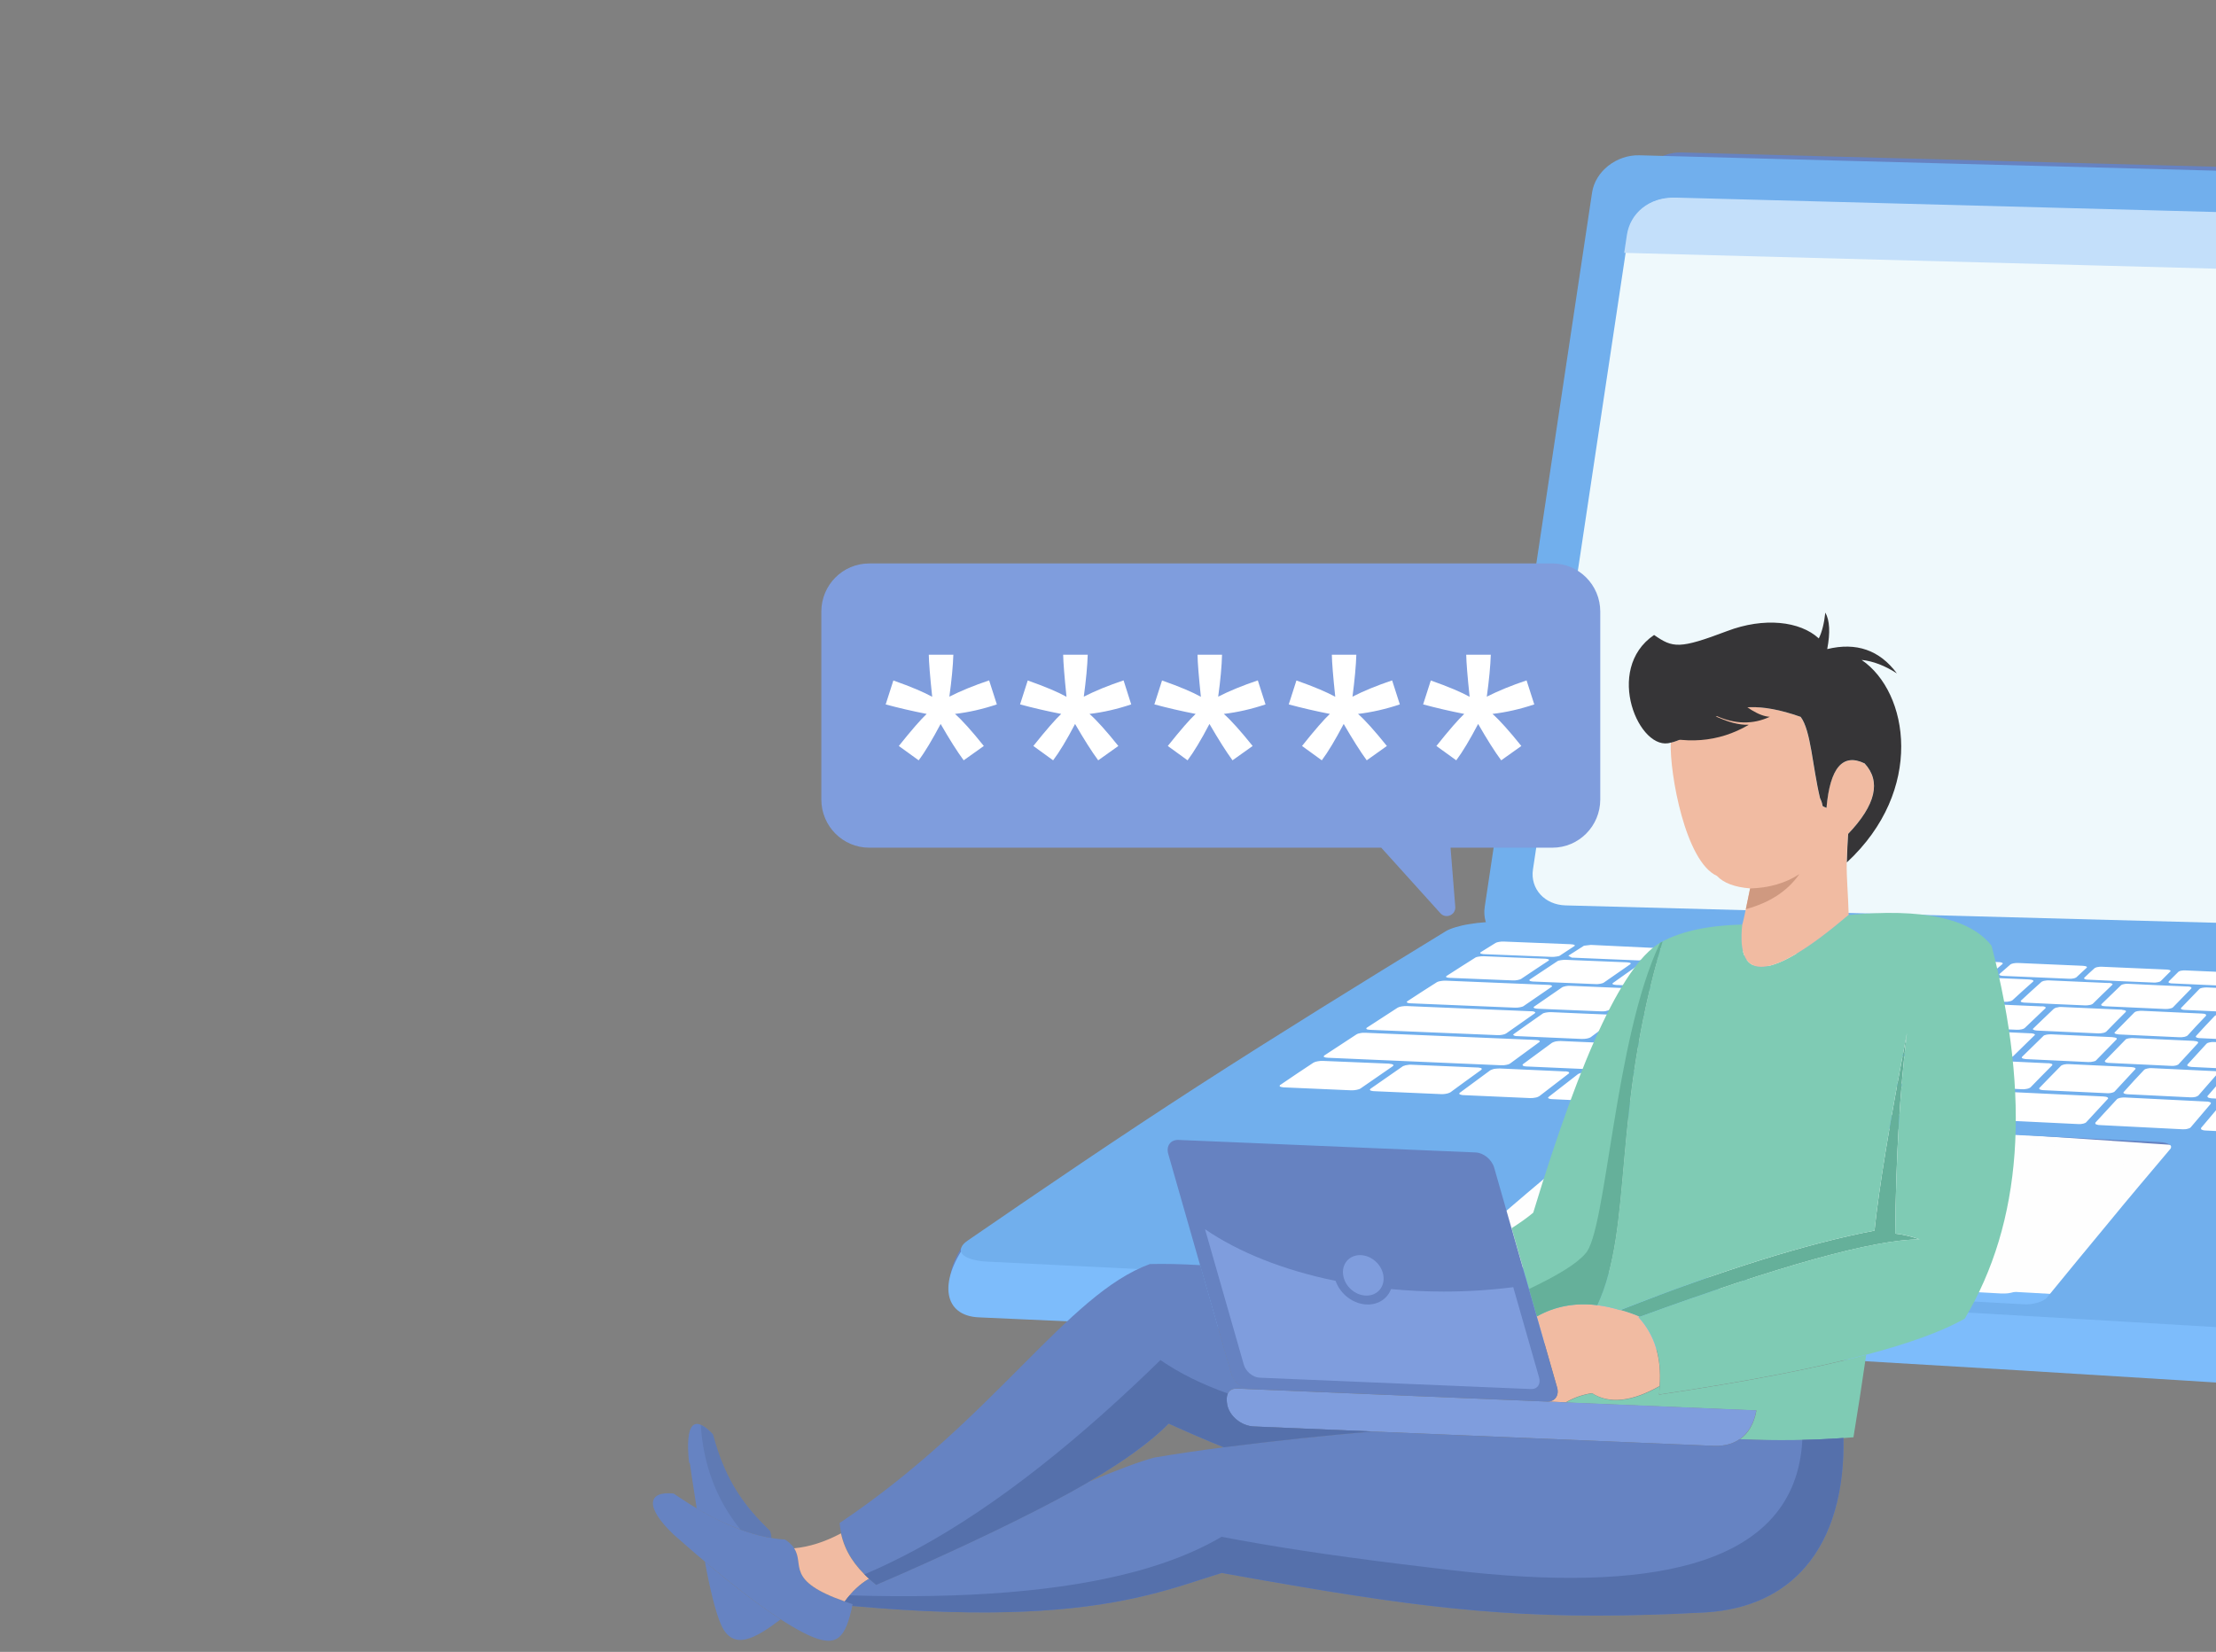 <svg width="224" height="167" viewBox="0 0 224 167" fill="none" xmlns="http://www.w3.org/2000/svg">
<rect x="0" y="0" width="224" height="167" fill="#808080" stroke="none"/>
<g clip-path="url(#clip0_2011_410)">
<path fill-rule="evenodd" clip-rule="evenodd" d="M239.3 140.738C217.627 139.37 197.124 137.556 174.508 136.276C151.409 134.983 127.845 133.764 103.857 132.539C100.938 132.396 93.229 132.674 97.164 126.16C97.029 126.086 101.644 126.627 101.563 126.546C101.382 126.35 101.328 126.12 101.415 125.876C101.496 125.639 101.711 125.382 102.095 125.118C109.622 119.951 117.324 114.711 125.289 109.558C133.435 104.304 141.83 99.11 150.4 93.87C150.642 93.714 150.998 93.578 151.415 93.45C151.819 93.335 152.276 93.226 152.808 93.145C153.306 93.064 153.844 93.003 154.415 92.955H154.456C154.301 92.475 154.254 91.947 154.341 91.398L165.198 19.179C165.521 17.039 167.66 15.36 169.974 15.414L282.217 18.414C286.448 19.572 288.426 20.222 287.733 24.812L278.201 88.236L277.804 90.863C277.502 93.01 276.553 94.811 275.975 95.555C274.824 97.059 273.237 97.499 272.712 97.891C271.562 98.738 269.356 98.318 271.629 98.778C271.73 98.812 271.992 98.907 272.221 99.279C272.544 99.828 272.887 105.062 272.766 105.258C272.188 106.206 272.47 105.746 271.925 106.619C271.757 106.897 271.582 107.174 271.414 107.445C269.672 110.269 268.03 112.937 265.972 116.356C262.548 122.016 259.03 127.67 255.445 133.337C255.31 133.534 253.897 136.303 252.862 138.179C250.998 141.544 242.718 140.948 239.3 140.738ZM211.822 114.656L223.58 115.455L223.553 115.428C223.439 115.367 223.311 115.313 223.143 115.266C222.975 115.225 222.779 115.205 222.578 115.191H222.557L211.828 114.656H211.822Z" fill="#6682C1"/>
<path fill-rule="evenodd" clip-rule="evenodd" d="M269.804 98.765L153.694 95.664C151.373 95.603 149.752 93.815 150.082 91.676L160.932 19.463C161.255 17.324 163.394 15.638 165.715 15.699L281.818 18.8C284.146 18.861 285.767 20.648 285.437 22.788L274.587 95C274.264 97.14 272.125 98.826 269.804 98.765Z" fill="#71AFED"/>
<path fill-rule="evenodd" clip-rule="evenodd" d="M266.506 94.425L158.259 91.534C156.14 91.479 154.667 89.854 154.956 87.904L164.636 23.479C164.932 21.528 166.889 19.991 169.002 20.046L277.255 22.93C279.374 22.991 280.847 24.616 280.558 26.566L270.878 90.992C270.582 92.942 268.632 94.479 266.513 94.425H266.506Z" fill="#EFF9FC"/>
<path fill-rule="evenodd" clip-rule="evenodd" d="M280.51 26.83L280.241 28.665L164.178 25.564L164.454 23.743C164.776 21.603 166.64 19.91 169.378 19.978L276.75 22.842C279.643 22.923 280.887 24.298 280.51 26.837V26.83Z" fill="#C3DFFA"/>
<path fill-rule="evenodd" clip-rule="evenodd" d="M160.228 111.86C171.711 112.584 183.079 113.309 194.326 114.054C205.499 114.785 216.565 115.543 227.55 116.302C224.327 119.132 221.126 121.962 217.984 124.779C214.856 127.596 211.748 130.426 208.641 133.243C197.434 132.552 186.072 131.855 174.65 131.184C163.101 130.507 151.423 129.844 139.631 129.18C142.94 126.302 146.297 123.411 149.714 120.534C153.138 117.636 156.663 114.751 160.235 111.86H160.228Z" fill="#FEFEFE"/>
<path fill-rule="evenodd" clip-rule="evenodd" d="M236.7 140.569C215.02 139.201 192.801 137.806 170.099 136.574C146.905 135.315 123.139 134.265 98.936 133.182C95.411 133.026 94.833 129.695 97.658 125.754C124.706 126.844 151.217 127.867 177.128 129.18C202.414 130.467 227.115 131.956 251.21 133.405C246.239 137.556 239.795 140.759 236.707 140.569H236.7Z" fill="#7DBCFB"/>
<path fill-rule="evenodd" clip-rule="evenodd" d="M269.347 98.311C250.357 97.424 231.159 96.544 211.685 95.698C191.962 94.844 171.991 94.032 151.77 93.213C151.239 93.192 150.687 93.199 150.149 93.233C149.577 93.28 149.046 93.335 148.548 93.423C148.01 93.504 147.559 93.612 147.149 93.734C146.725 93.863 146.382 93.998 146.14 94.147C137.57 99.395 129.175 104.581 121.035 109.835C113.064 114.988 105.369 120.229 97.841 125.402C97.451 125.666 97.236 125.917 97.162 126.16C97.075 126.397 97.129 126.627 97.31 126.824C97.498 127.02 97.808 127.183 98.252 127.311C98.689 127.44 99.241 127.528 99.907 127.555H99.92C125.401 128.794 150.438 130.033 174.971 131.367C199.019 132.667 222.556 134.062 245.568 135.47C246.173 135.504 246.765 135.477 247.337 135.396C247.929 135.321 248.494 135.186 248.992 135.017C249.49 134.854 249.967 134.651 250.317 134.407C250.727 134.164 251.003 133.906 251.205 133.615C254.79 127.948 258.302 122.28 261.719 116.634C265.143 110.973 268.661 105.312 272.152 99.652C272.273 99.483 272.266 99.327 272.165 99.178C272.051 99.029 271.896 98.894 271.634 98.772C271.378 98.65 271.042 98.548 270.665 98.467C270.275 98.399 269.851 98.332 269.354 98.311H269.347ZM146.826 128.767C146.584 128.754 146.362 128.72 146.18 128.666C146.012 128.618 145.884 128.55 145.817 128.469C145.716 128.395 145.682 128.3 145.682 128.205C145.702 128.104 145.756 128.009 145.884 127.9C151.44 123.079 157.111 118.252 162.936 113.417C163.024 113.336 163.172 113.255 163.34 113.187C163.528 113.119 163.703 113.058 163.925 113.018C164.147 112.97 164.369 112.937 164.625 112.909C164.847 112.889 165.089 112.882 165.324 112.889C174.284 113.309 183.204 113.736 192.05 114.169C200.842 114.595 209.593 115.036 218.298 115.462H218.318C218.52 115.476 218.721 115.503 218.89 115.543C219.058 115.584 219.186 115.631 219.293 115.706C219.394 115.767 219.448 115.835 219.461 115.916C219.461 115.997 219.461 116.078 219.374 116.166C217.262 118.665 215.143 121.17 213.091 123.675C211.026 126.167 208.961 128.672 206.929 131.164C206.855 131.266 206.707 131.381 206.539 131.469C206.371 131.557 206.183 131.638 205.967 131.699C205.752 131.76 205.51 131.807 205.268 131.841C205.032 131.868 204.777 131.882 204.555 131.861C195.117 131.34 185.612 130.798 176.027 130.297C166.367 129.783 156.64 129.261 146.832 128.76L146.826 128.767Z" fill="#71AFED"/>
<path fill-rule="evenodd" clip-rule="evenodd" d="M214.402 116.234H214.382C206.653 115.848 198.89 115.462 191.114 115.083C183.297 114.704 175.4 114.325 167.476 113.945C167.288 113.932 167.066 113.945 166.864 113.952C166.662 113.973 166.46 114.006 166.272 114.054C166.07 114.094 165.889 114.142 165.741 114.21C165.593 114.27 165.465 114.338 165.377 114.413C160.191 118.705 155.119 122.992 150.148 127.271C150.06 127.359 149.986 127.454 149.986 127.535C149.946 127.623 150 127.704 150.074 127.772C150.148 127.84 150.256 127.9 150.404 127.941C150.572 127.982 150.753 128.022 150.975 128.022C159.68 128.476 168.317 128.93 176.914 129.383C185.43 129.837 193.905 130.304 202.314 130.771C202.522 130.778 202.758 130.771 202.96 130.751C203.182 130.724 203.37 130.677 203.572 130.622C203.76 130.568 203.935 130.494 204.083 130.412C204.251 130.338 204.345 130.243 204.433 130.148C208.018 125.72 211.644 121.292 215.323 116.857C215.377 116.783 215.411 116.701 215.391 116.634C215.377 116.559 215.337 116.498 215.249 116.437C215.175 116.39 215.048 116.342 214.893 116.302C214.765 116.261 214.584 116.234 214.402 116.227V116.234Z" fill="#FEFEFE"/>
<path fill-rule="evenodd" clip-rule="evenodd" d="M252.365 99.53C250.246 99.428 248.134 99.327 246.001 99.232C245.927 99.232 245.86 99.232 245.759 99.239C245.705 99.239 245.651 99.252 245.557 99.266C245.503 99.279 245.45 99.3 245.389 99.32C245.355 99.334 245.315 99.361 245.302 99.388C245.026 99.713 244.77 100.045 244.515 100.37C244.494 100.39 244.494 100.417 244.494 100.437C244.515 100.464 244.528 100.478 244.575 100.498C244.609 100.519 244.642 100.539 244.716 100.546C244.77 100.559 244.844 100.566 244.938 100.566C247.071 100.674 249.203 100.783 251.335 100.877C251.423 100.877 251.504 100.877 251.578 100.871C251.665 100.857 251.705 100.85 251.779 100.837C251.86 100.83 251.914 100.81 251.961 100.789C252.001 100.769 252.035 100.742 252.062 100.722C252.297 100.39 252.553 100.058 252.815 99.726V99.652C252.815 99.652 252.762 99.611 252.741 99.598C252.708 99.577 252.654 99.557 252.593 99.55C252.54 99.537 252.459 99.53 252.371 99.523L252.365 99.53ZM167.897 95.867C165.522 95.758 163.168 95.643 160.813 95.528C160.578 95.562 160.336 95.589 160.114 95.61C159.582 95.948 159.071 96.28 158.533 96.618C158.641 96.686 158.755 96.754 158.883 96.815C161.15 96.916 163.41 97.011 165.69 97.099C165.966 97.052 166.242 96.998 166.538 96.944C167.823 96.043 168.045 95.962 167.903 95.867H167.897ZM255.748 114.446C253.596 114.325 251.423 114.216 249.27 114.108C249.217 114.101 249.136 114.101 249.082 114.108C249.001 114.108 248.968 114.121 248.894 114.142C248.84 114.155 248.793 114.169 248.752 114.189C248.739 114.209 248.678 114.237 248.665 114.257C248.389 114.643 248.154 115.015 247.891 115.388C247.878 115.415 247.878 115.442 247.878 115.462C247.878 115.489 247.912 115.509 247.945 115.537C247.965 115.557 248.019 115.57 248.053 115.584C248.107 115.597 248.187 115.604 248.241 115.611C250.407 115.726 252.614 115.841 254.793 115.95C254.847 115.956 254.921 115.956 254.975 115.943C255.049 115.943 255.109 115.929 255.163 115.916C255.217 115.902 255.25 115.889 255.304 115.862C255.338 115.841 255.358 115.814 255.392 115.787C255.634 115.421 255.869 115.035 256.111 114.656C256.125 114.629 256.125 114.609 256.125 114.575C256.111 114.555 256.111 114.528 256.078 114.507C256.037 114.494 255.997 114.48 255.923 114.467C255.889 114.453 255.815 114.446 255.741 114.446H255.748ZM248.463 112.53C248.517 112.537 248.591 112.544 248.631 112.557C248.685 112.571 248.719 112.584 248.759 112.598C248.779 112.618 248.799 112.645 248.813 112.672C248.813 112.693 248.813 112.72 248.799 112.74C248.537 113.106 248.282 113.478 248.046 113.844C248.046 113.871 247.992 113.898 247.945 113.912C247.912 113.939 247.858 113.952 247.797 113.966C247.743 113.979 247.69 113.993 247.629 113.993C247.575 114.006 247.501 114.006 247.427 114.006C247.501 114.006 247.562 114.013 247.616 114.02C247.649 114.033 247.683 114.054 247.716 114.074C247.757 114.094 247.77 114.108 247.757 114.135C247.79 114.155 247.79 114.182 247.757 114.203C247.501 114.589 247.225 114.961 246.983 115.34C246.97 115.367 246.95 115.388 246.896 115.415C246.862 115.435 246.808 115.455 246.748 115.469C246.694 115.482 246.613 115.496 246.559 115.503C246.485 115.509 246.411 115.509 246.358 115.509C244.171 115.394 241.979 115.272 239.792 115.164C239.718 115.164 239.665 115.151 239.584 115.144C239.55 115.13 239.517 115.11 239.476 115.09C239.463 115.076 239.422 115.049 239.422 115.029V114.954C239.698 114.582 239.974 114.209 240.277 113.83C240.29 113.803 240.33 113.783 240.364 113.763C240.398 113.735 240.452 113.722 240.505 113.708C240.559 113.695 240.62 113.681 240.694 113.675C240.761 113.675 240.822 113.668 240.875 113.675C240.822 113.668 240.761 113.654 240.727 113.647C240.653 113.641 240.62 113.62 240.586 113.6C240.566 113.58 240.546 113.559 240.532 113.546C240.532 113.519 240.512 113.498 240.546 113.471C240.822 113.106 241.097 112.74 241.353 112.368C241.373 112.341 241.407 112.32 241.454 112.3C241.508 112.286 241.541 112.266 241.595 112.253C241.669 112.239 241.723 112.226 241.777 112.226C241.831 112.219 241.911 112.219 241.985 112.219C244.131 112.327 246.284 112.442 248.463 112.544V112.53ZM240.902 113.661C243.068 113.776 245.254 113.891 247.434 114.013L240.902 113.661ZM247.434 114.013L240.902 113.661C243.068 113.776 245.254 113.891 247.434 114.013ZM238.938 113.566C236.745 113.451 234.559 113.343 232.366 113.228C232.299 113.228 232.218 113.228 232.164 113.228C232.09 113.241 232.03 113.248 231.962 113.261C231.922 113.275 231.861 113.295 231.814 113.316C231.774 113.329 231.761 113.356 231.713 113.39C231.424 113.756 231.122 114.135 230.832 114.501C230.812 114.528 230.792 114.555 230.812 114.575C230.812 114.602 230.832 114.622 230.866 114.636C230.886 114.656 230.92 114.677 230.994 114.69C231.027 114.704 231.108 114.704 231.162 114.71C233.368 114.819 235.575 114.941 237.801 115.049C237.868 115.056 237.929 115.049 238.003 115.042C238.07 115.042 238.111 115.029 238.171 115.015C238.238 114.995 238.299 114.981 238.339 114.961C238.373 114.941 238.407 114.914 238.393 114.893C238.682 114.528 238.978 114.148 239.247 113.769C239.268 113.742 239.288 113.715 239.288 113.695C239.268 113.668 239.247 113.647 239.234 113.627C239.18 113.614 239.133 113.6 239.099 113.587C239.046 113.573 238.985 113.566 238.918 113.559L238.938 113.566ZM265.186 100.133C264.19 100.092 263.181 100.045 262.186 99.99C262.112 99.99 262.051 99.99 261.997 99.997C261.923 99.997 261.89 100.004 261.829 100.017C261.775 100.031 261.722 100.045 261.695 100.051C261.681 100.072 261.648 100.092 261.648 100.112C261.385 100.464 261.103 100.83 260.894 101.175C260.874 101.196 260.874 101.216 260.874 101.236C260.908 101.25 260.908 101.27 260.961 101.284C260.982 101.297 261.035 101.311 261.069 101.324C261.123 101.324 261.157 101.338 261.237 101.345C262.226 101.392 263.242 101.446 264.258 101.487C264.332 101.494 264.385 101.487 264.439 101.487C264.493 101.48 264.547 101.473 264.594 101.466C264.641 101.453 264.722 101.439 264.742 101.419C264.776 101.399 264.796 101.385 264.796 101.372C265.051 101.006 265.293 100.654 265.529 100.288C265.549 100.268 265.529 100.248 265.529 100.234C265.509 100.214 265.495 100.2 265.455 100.18C265.441 100.166 265.381 100.153 265.341 100.146C265.293 100.139 265.253 100.133 265.179 100.126L265.186 100.133ZM176.245 96.165C176.332 96.165 176.413 96.165 176.446 96.178C176.5 96.192 176.561 96.212 176.601 96.226C176.615 96.246 176.635 96.26 176.655 96.28C176.635 96.307 176.615 96.327 176.601 96.354C176.171 96.666 175.733 96.991 175.31 97.302C175.269 97.323 175.215 97.35 175.182 97.363C175.128 97.384 175.034 97.404 174.96 97.417C174.886 97.431 174.812 97.445 174.724 97.445C174.671 97.451 174.57 97.451 174.482 97.451C172.209 97.363 169.975 97.262 167.708 97.167C167.621 97.167 167.54 97.167 167.507 97.147C167.433 97.133 167.392 97.12 167.359 97.106C167.338 97.086 167.325 97.065 167.325 97.045C167.305 97.025 167.338 96.998 167.379 96.977C167.816 96.666 168.26 96.348 168.724 96.036C168.758 96.009 168.791 95.996 168.852 95.975C168.906 95.955 168.986 95.941 169.054 95.921C169.155 95.907 169.222 95.901 169.316 95.894C169.383 95.887 169.478 95.887 169.531 95.894C171.778 95.982 174.025 96.077 176.245 96.172V96.165ZM260.605 99.916C260.679 99.916 260.746 99.93 260.807 99.943C260.861 99.957 260.908 99.963 260.955 99.984C260.988 100.004 261.002 100.024 261.029 100.045C261.049 100.065 261.009 100.092 261.029 100.119C260.793 100.451 260.571 100.789 260.316 101.121C260.316 101.141 260.295 101.169 260.235 101.182C260.201 101.209 260.148 101.223 260.067 101.236C260.013 101.25 259.926 101.263 259.865 101.27C259.791 101.277 259.724 101.277 259.643 101.27C257.511 101.169 255.378 101.067 253.239 100.965C253.172 100.965 253.111 100.952 253.037 100.945C252.97 100.932 252.93 100.918 252.896 100.898C252.862 100.877 252.842 100.857 252.815 100.837C252.802 100.816 252.802 100.789 252.836 100.762C253.078 100.437 253.313 100.099 253.555 99.774C253.589 99.747 253.623 99.726 253.663 99.699C253.71 99.679 253.771 99.665 253.824 99.652C253.878 99.638 253.939 99.625 254.013 99.625C254.087 99.618 254.154 99.611 254.255 99.618C256.387 99.72 258.486 99.821 260.598 99.916H260.605ZM156.199 96.923C154.12 96.849 152.042 96.761 149.99 96.673C149.896 96.673 149.822 96.673 149.728 96.679C149.64 96.686 149.56 96.7 149.472 96.713C149.385 96.727 149.304 96.74 149.25 96.761C149.196 96.774 149.143 96.801 149.109 96.828C148.134 97.445 147.178 98.047 146.243 98.656C146.203 98.684 146.169 98.711 146.169 98.731C146.169 98.751 146.169 98.772 146.203 98.792C146.223 98.812 146.277 98.826 146.337 98.839C146.405 98.839 146.479 98.853 146.559 98.86C148.658 98.941 150.77 99.036 152.883 99.117H153.138C153.226 99.11 153.32 99.097 153.394 99.083C153.468 99.07 153.542 99.049 153.616 99.029C153.67 99.015 153.723 98.988 153.757 98.968C154.658 98.352 155.6 97.742 156.535 97.12C156.576 97.099 156.576 97.079 156.576 97.052C156.576 97.031 156.576 97.011 156.535 96.991C156.502 96.977 156.468 96.964 156.394 96.95C156.36 96.937 156.28 96.93 156.206 96.923H156.199ZM212.636 110.851C198.934 110.187 185.077 109.537 171.119 108.901C171.038 108.901 170.951 108.901 170.863 108.908C170.762 108.908 170.695 108.928 170.621 108.942C170.534 108.955 170.453 108.975 170.399 109.003C170.345 109.023 170.271 109.057 170.231 109.084C169.296 109.849 168.374 110.607 167.453 111.366C167.419 111.399 167.399 111.427 167.399 111.454C167.399 111.481 167.419 111.508 167.453 111.528C167.473 111.555 167.507 111.576 167.587 111.589C167.655 111.603 167.735 111.609 167.823 111.616C174.94 111.948 182.043 112.286 189.106 112.625C196.115 112.957 203.105 113.295 210.06 113.641C210.148 113.641 210.228 113.641 210.316 113.641C210.403 113.634 210.457 113.62 210.571 113.6C210.625 113.587 210.706 113.559 210.76 113.539C210.813 113.512 210.867 113.485 210.887 113.451C211.607 112.672 212.327 111.887 213.06 111.102C213.094 111.068 213.114 111.047 213.094 111.014C213.094 110.986 213.06 110.966 213.027 110.939C212.986 110.919 212.953 110.898 212.872 110.885C212.818 110.871 212.724 110.858 212.636 110.858V110.851ZM231.613 111.792C231.687 111.792 231.781 111.792 231.835 111.819C231.909 111.833 231.969 111.853 232.003 111.873C232.036 111.894 232.057 111.921 232.077 111.948C232.077 111.982 232.077 112.009 232.036 112.036C231.391 112.835 230.772 113.627 230.126 114.413C230.106 114.446 230.092 114.474 230.012 114.501C229.958 114.528 229.904 114.548 229.83 114.562C229.756 114.582 229.675 114.595 229.588 114.609C229.514 114.616 229.42 114.616 229.352 114.609C227.2 114.507 225.047 114.399 222.915 114.291C222.827 114.284 222.747 114.277 222.693 114.257C222.639 114.243 222.605 114.223 222.545 114.203C222.505 114.176 222.491 114.148 222.491 114.121C222.471 114.088 222.471 114.06 222.491 114.033C223.15 113.248 223.81 112.463 224.489 111.664C224.529 111.636 224.576 111.609 224.63 111.582C224.671 111.562 224.765 111.535 224.798 111.521C224.852 111.501 224.953 111.488 225.061 111.481C225.135 111.474 225.182 111.474 225.276 111.474C227.395 111.582 229.494 111.691 231.606 111.799L231.613 111.792ZM223.043 111.366C223.117 111.366 223.211 111.366 223.265 111.393C223.345 111.399 223.366 111.427 223.413 111.44C223.466 111.467 223.487 111.488 223.487 111.521C223.487 111.548 223.466 111.582 223.453 111.609C222.787 112.395 222.108 113.18 221.448 113.966C221.415 114 221.361 114.033 221.341 114.054C221.253 114.088 221.193 114.101 221.119 114.121C221.052 114.142 220.971 114.155 220.883 114.162C220.796 114.169 220.715 114.169 220.641 114.169C217.85 114.02 215.031 113.884 212.233 113.742C212.145 113.742 212.065 113.729 212.031 113.715C211.957 113.695 211.903 113.681 211.849 113.661C211.829 113.634 211.809 113.607 211.796 113.58C211.796 113.546 211.809 113.519 211.809 113.492C212.529 112.713 213.262 111.921 213.982 111.135C213.995 111.108 214.049 111.081 214.11 111.054C214.163 111.034 214.244 111.014 214.298 110.993C214.365 110.98 214.466 110.966 214.533 110.959C214.634 110.953 214.722 110.946 214.796 110.953C217.527 111.095 220.291 111.23 223.049 111.366H223.043ZM168.986 108.793C169.074 108.793 169.155 108.813 169.208 108.827C169.282 108.84 169.33 108.854 169.356 108.881C169.39 108.901 169.39 108.928 169.41 108.955C169.41 108.982 169.377 109.016 169.356 109.043C168.415 109.802 167.48 110.567 166.538 111.325C166.504 111.359 166.45 111.386 166.397 111.406C166.316 111.433 166.249 111.46 166.175 111.481C166.087 111.494 165.993 111.515 165.919 111.521C165.832 111.528 165.717 111.528 165.643 111.528C162.717 111.393 159.811 111.257 156.905 111.122C156.818 111.115 156.737 111.115 156.67 111.095C156.616 111.081 156.562 111.061 156.522 111.041C156.502 111.02 156.481 110.993 156.481 110.966C156.502 110.939 156.522 110.912 156.562 110.878C157.517 110.127 158.506 109.361 159.502 108.596C159.535 108.569 159.589 108.542 159.67 108.522C159.724 108.495 159.798 108.474 159.892 108.461C159.959 108.447 160.06 108.427 160.148 108.42C160.222 108.42 160.329 108.413 160.423 108.413C163.275 108.549 166.141 108.671 169 108.799L168.986 108.793ZM158.203 108.319C155.997 108.217 153.784 108.122 151.584 108.021C151.483 108.021 151.416 108.021 151.309 108.034C151.221 108.034 151.12 108.048 151.033 108.061C150.979 108.075 150.892 108.102 150.831 108.122C150.757 108.149 150.69 108.176 150.643 108.204C149.607 108.962 148.584 109.714 147.575 110.465C147.535 110.492 147.521 110.526 147.501 110.553C147.501 110.58 147.521 110.607 147.555 110.628C147.575 110.655 147.629 110.668 147.703 110.682C147.737 110.702 147.838 110.709 147.925 110.716C150.165 110.81 152.412 110.919 154.652 111.014C154.753 111.014 154.84 111.014 154.928 111.007C155.015 110.993 155.116 110.986 155.203 110.966C155.291 110.953 155.372 110.932 155.425 110.905C155.479 110.885 155.553 110.851 155.594 110.824C156.569 110.072 157.558 109.314 158.553 108.549C158.607 108.515 158.627 108.488 158.607 108.461C158.607 108.434 158.607 108.407 158.573 108.386C158.54 108.366 158.499 108.346 158.432 108.339C158.378 108.319 158.298 108.312 158.21 108.312L158.203 108.319ZM149.378 107.919C149.452 107.926 149.519 107.94 149.58 107.953C149.667 107.96 149.714 107.98 149.748 108C149.768 108.028 149.782 108.048 149.782 108.082C149.782 108.109 149.748 108.136 149.728 108.163C148.685 108.921 147.629 109.673 146.62 110.424C146.566 110.452 146.512 110.485 146.438 110.506C146.385 110.533 146.297 110.553 146.216 110.567C146.142 110.587 146.028 110.601 145.941 110.607C145.867 110.614 145.759 110.621 145.665 110.614C143.405 110.512 141.144 110.418 138.878 110.316C138.79 110.309 138.709 110.303 138.656 110.282C138.582 110.275 138.534 110.255 138.508 110.228C138.474 110.208 138.454 110.181 138.487 110.154C138.487 110.127 138.508 110.099 138.541 110.066C139.604 109.321 140.694 108.569 141.763 107.824C141.797 107.791 141.851 107.763 141.952 107.743C142.005 107.716 142.073 107.696 142.174 107.682C142.241 107.669 142.355 107.655 142.443 107.642C142.537 107.635 142.611 107.635 142.705 107.642C144.925 107.743 147.151 107.838 149.378 107.926V107.919ZM140.452 107.533C138.232 107.445 135.985 107.35 133.745 107.256C133.658 107.249 133.577 107.249 133.489 107.256C133.382 107.269 133.281 107.276 133.193 107.296C133.106 107.31 133.025 107.33 132.958 107.35C132.904 107.378 132.823 107.405 132.77 107.432C131.646 108.176 130.523 108.921 129.42 109.68C129.386 109.707 129.346 109.741 129.346 109.768C129.346 109.788 129.366 109.815 129.379 109.849C129.413 109.862 129.46 109.883 129.527 109.896C129.581 109.91 129.662 109.923 129.749 109.93C132.036 110.025 134.29 110.127 136.577 110.228C136.664 110.228 136.759 110.228 136.853 110.221C136.94 110.208 137.055 110.194 137.129 110.181C137.243 110.16 137.297 110.14 137.364 110.12C137.438 110.093 137.499 110.066 137.532 110.039C138.622 109.287 139.705 108.535 140.788 107.791C140.828 107.757 140.842 107.73 140.862 107.703C140.862 107.675 140.842 107.655 140.808 107.628C140.788 107.615 140.727 107.594 140.674 107.574C140.6 107.567 140.546 107.554 140.452 107.547V107.533ZM155.264 105.136C149.526 104.893 143.808 104.656 138.043 104.412C137.956 104.405 137.862 104.405 137.774 104.412C137.673 104.412 137.606 104.432 137.512 104.446C137.425 104.459 137.344 104.48 137.277 104.5C137.223 104.527 137.142 104.554 137.108 104.581C136.019 105.292 134.936 105.996 133.866 106.707C133.832 106.734 133.812 106.761 133.812 106.788C133.799 106.816 133.799 106.836 133.832 106.856C133.866 106.876 133.92 106.897 133.98 106.91C134.034 106.924 134.108 106.931 134.202 106.937C140.055 107.188 145.907 107.445 151.712 107.696C151.813 107.696 151.901 107.696 151.988 107.696C152.075 107.689 152.176 107.669 152.264 107.655C152.338 107.642 152.432 107.621 152.486 107.601C152.54 107.574 152.614 107.547 152.654 107.513C153.629 106.802 154.598 106.091 155.573 105.373C155.627 105.339 155.647 105.312 155.647 105.292C155.647 105.272 155.647 105.245 155.607 105.218C155.573 105.19 155.54 105.177 155.479 105.163C155.405 105.15 155.338 105.143 155.257 105.136H155.264ZM154.806 102.232C154.88 102.232 154.954 102.245 155.008 102.259C155.062 102.272 155.123 102.286 155.136 102.306C155.176 102.326 155.19 102.347 155.19 102.367C155.19 102.387 155.156 102.421 155.136 102.448C154.167 103.125 153.192 103.809 152.237 104.486C152.196 104.513 152.136 104.54 152.069 104.561C152.015 104.581 151.934 104.595 151.847 104.615C151.759 104.629 151.679 104.642 151.605 104.649C151.517 104.656 151.423 104.656 151.329 104.649C147.064 104.473 142.779 104.29 138.494 104.114C138.407 104.107 138.346 104.094 138.272 104.087C138.218 104.073 138.164 104.06 138.131 104.039C138.131 104.019 138.111 103.992 138.111 103.972C138.111 103.945 138.131 103.918 138.164 103.897C139.194 103.22 140.23 102.55 141.272 101.879C141.326 101.846 141.38 101.825 141.44 101.805C141.514 101.785 141.582 101.764 141.662 101.751C141.75 101.737 141.851 101.724 141.938 101.717C142.026 101.71 142.127 101.71 142.194 101.71C146.405 101.893 150.616 102.069 154.813 102.238L154.806 102.232ZM164.278 105.536C164.365 105.543 164.459 105.549 164.513 105.563C164.594 105.57 164.628 105.59 164.661 105.61C164.702 105.631 164.702 105.658 164.702 105.685C164.715 105.712 164.681 105.739 164.648 105.766C163.706 106.491 162.771 107.208 161.849 107.926C161.796 107.953 161.742 107.987 161.681 108.007C161.607 108.028 161.54 108.048 161.446 108.068C161.365 108.088 161.291 108.095 161.204 108.102C161.116 108.116 161.015 108.116 160.928 108.109C158.742 108.007 156.515 107.912 154.309 107.818H154.289C154.215 107.811 154.141 107.797 154.067 107.791C154.013 107.77 153.979 107.757 153.945 107.736C153.905 107.709 153.905 107.689 153.905 107.662C153.905 107.635 153.925 107.601 153.959 107.574C154.934 106.863 155.91 106.145 156.885 105.421C156.939 105.4 156.993 105.373 157.053 105.346C157.12 105.319 157.194 105.306 157.255 105.285C157.342 105.272 157.457 105.258 157.544 105.251C157.598 105.245 157.712 105.245 157.766 105.245C159.952 105.339 162.125 105.441 164.278 105.529V105.536ZM172.942 105.922C170.789 105.834 168.637 105.732 166.471 105.637C166.397 105.631 166.303 105.637 166.215 105.644C166.114 105.644 166.047 105.658 165.953 105.671C165.885 105.692 165.811 105.712 165.737 105.732C165.684 105.752 165.63 105.78 165.583 105.813C164.648 106.538 163.706 107.256 162.784 107.973C162.751 108 162.731 108.034 162.731 108.055C162.731 108.082 162.751 108.109 162.771 108.136C162.805 108.156 162.858 108.176 162.919 108.19C162.973 108.204 163.047 108.217 163.141 108.217C165.354 108.319 167.54 108.42 169.726 108.515C169.814 108.515 169.928 108.515 170.002 108.515C170.09 108.508 170.17 108.495 170.258 108.474C170.339 108.461 170.406 108.441 170.48 108.413C170.534 108.393 170.587 108.366 170.614 108.339C171.516 107.615 172.417 106.897 173.312 106.166C173.345 106.138 173.366 106.111 173.366 106.084C173.345 106.064 173.345 106.037 173.312 106.017C173.292 105.996 173.238 105.983 173.171 105.969C173.117 105.956 173.036 105.949 172.949 105.942L172.942 105.922ZM181.532 106.308C181.599 106.314 181.693 106.321 181.747 106.335C181.821 106.348 181.855 106.369 181.902 106.389C181.935 106.409 181.956 106.43 181.956 106.457C181.956 106.484 181.935 106.511 181.902 106.538C181.054 107.269 180.207 107.994 179.359 108.718C179.305 108.745 179.272 108.772 179.191 108.799C179.137 108.82 179.063 108.84 178.989 108.86C178.908 108.874 178.821 108.887 178.747 108.894C178.66 108.901 178.565 108.901 178.471 108.894C176.305 108.793 174.119 108.705 171.926 108.603C171.852 108.596 171.758 108.59 171.704 108.576C171.65 108.562 171.59 108.542 171.556 108.522C171.516 108.502 171.502 108.474 171.502 108.447C171.502 108.427 171.536 108.393 171.556 108.366C172.437 107.642 173.325 106.924 174.24 106.193C174.254 106.166 174.307 106.145 174.368 106.118C174.442 106.098 174.502 106.077 174.59 106.064C174.664 106.044 174.758 106.037 174.845 106.023C174.919 106.017 175.014 106.017 175.088 106.023C177.233 106.118 179.386 106.22 181.525 106.308H181.532ZM190.095 106.694C190.176 106.7 190.25 106.714 190.304 106.728C190.378 106.741 190.431 106.755 190.452 106.775C190.472 106.802 190.505 106.822 190.505 106.849C190.505 106.87 190.505 106.904 190.472 106.931C189.638 107.662 188.817 108.4 188.016 109.124C188.003 109.152 187.949 109.172 187.889 109.199C187.815 109.226 187.754 109.246 187.667 109.267C187.593 109.28 187.525 109.287 187.425 109.294C187.337 109.307 187.256 109.307 187.169 109.3C185.003 109.199 182.83 109.104 180.664 109.003C180.563 109.003 180.496 108.989 180.442 108.975C180.368 108.962 180.335 108.948 180.294 108.921C180.254 108.901 180.24 108.881 180.24 108.84C180.24 108.813 180.24 108.786 180.294 108.759C181.122 108.034 181.983 107.303 182.83 106.579C182.864 106.551 182.904 106.524 182.965 106.504C183.032 106.477 183.106 106.457 183.187 106.443C183.274 106.423 183.335 106.416 183.422 106.409C183.51 106.396 183.61 106.396 183.698 106.409C185.83 106.504 187.963 106.606 190.095 106.694ZM198.577 107.086C198.665 107.093 198.766 107.093 198.799 107.113C198.873 107.127 198.907 107.141 198.941 107.168C198.981 107.188 198.995 107.208 199.015 107.242C198.995 107.269 198.995 107.296 198.981 107.323C198.187 108.055 197.414 108.793 196.66 109.524C196.607 109.558 196.573 109.585 196.512 109.605C196.459 109.625 196.378 109.653 196.304 109.666C196.237 109.68 196.136 109.7 196.068 109.707C195.981 109.707 195.9 109.714 195.813 109.707C193.66 109.605 191.508 109.51 189.335 109.409C189.261 109.402 189.167 109.395 189.113 109.382C189.032 109.368 188.978 109.348 188.958 109.328C188.925 109.307 188.904 109.28 188.891 109.253C188.904 109.226 188.904 109.199 188.958 109.165C189.752 108.441 190.566 107.709 191.366 106.978C191.387 106.951 191.44 106.924 191.501 106.904C191.555 106.876 191.642 106.856 191.703 106.843C191.777 106.829 191.871 106.809 191.958 106.802H192.201C194.333 106.904 196.452 106.998 198.564 107.093L198.577 107.086ZM207.026 107.486C207.114 107.486 207.188 107.499 207.242 107.513C207.316 107.526 207.349 107.547 207.41 107.56C207.45 107.587 207.464 107.608 207.464 107.635C207.45 107.662 207.45 107.689 207.43 107.716C206.697 108.454 205.957 109.192 205.244 109.937C205.203 109.964 205.17 109.991 205.109 110.011C205.042 110.039 205.002 110.059 204.887 110.079C204.82 110.093 204.759 110.106 204.665 110.113C204.578 110.12 204.484 110.127 204.41 110.12C202.257 110.025 200.125 109.917 197.965 109.815C197.898 109.815 197.804 109.802 197.75 109.788C197.696 109.774 197.636 109.754 197.595 109.734C197.562 109.714 197.542 109.686 197.542 109.666C197.528 109.632 197.542 109.605 197.582 109.578C198.335 108.847 199.102 108.109 199.882 107.378C199.916 107.344 199.95 107.317 200.01 107.296C200.064 107.276 200.145 107.256 200.219 107.235C200.306 107.215 200.36 107.208 200.454 107.201C200.542 107.195 200.643 107.195 200.71 107.195C202.829 107.303 204.928 107.398 207.026 107.493V107.486ZM215.435 107.879C215.509 107.885 215.596 107.892 215.637 107.906C215.704 107.919 215.764 107.933 215.805 107.96C215.838 107.98 215.859 108 215.872 108.034C215.872 108.061 215.859 108.095 215.818 108.122C215.119 108.867 214.439 109.605 213.76 110.343C213.74 110.37 213.706 110.397 213.632 110.424C213.578 110.452 213.518 110.465 213.43 110.485C213.376 110.506 213.289 110.512 213.188 110.519C213.134 110.519 213.047 110.533 212.953 110.519C210.834 110.418 208.701 110.309 206.549 110.215C206.475 110.208 206.401 110.201 206.333 110.187C206.28 110.174 206.233 110.154 206.179 110.133C206.165 110.106 206.145 110.079 206.125 110.059C206.111 110.032 206.125 109.998 206.165 109.971C206.865 109.24 207.598 108.502 208.331 107.75C208.365 107.723 208.405 107.696 208.466 107.675C208.533 107.648 208.594 107.628 208.647 107.615C208.742 107.601 208.816 107.587 208.903 107.581C208.977 107.581 209.071 107.581 209.145 107.581C211.244 107.682 213.343 107.784 215.435 107.879ZM223.789 108.285C221.691 108.183 219.612 108.082 217.527 107.987C217.459 107.98 217.359 107.98 217.291 107.987C217.204 107.994 217.123 108.007 217.049 108.028C216.982 108.041 216.921 108.061 216.847 108.088C216.827 108.102 216.767 108.129 216.733 108.163C216.033 108.908 215.334 109.646 214.688 110.384C214.634 110.418 214.634 110.445 214.654 110.472C214.634 110.499 214.675 110.526 214.708 110.546C214.742 110.567 214.796 110.58 214.85 110.601C214.903 110.614 214.998 110.621 215.071 110.628C217.204 110.736 219.303 110.837 221.435 110.939C221.509 110.939 221.603 110.939 221.691 110.932C221.744 110.926 221.839 110.912 221.913 110.898C221.993 110.878 222.047 110.858 222.101 110.824C222.155 110.804 222.188 110.777 222.229 110.743C222.875 110.005 223.514 109.26 224.18 108.515C224.213 108.481 224.233 108.454 224.213 108.427C224.2 108.4 224.18 108.38 224.139 108.353C224.099 108.332 224.045 108.319 223.998 108.298C223.944 108.298 223.863 108.278 223.776 108.278L223.789 108.285ZM232.083 108.691C230.018 108.596 227.947 108.488 225.881 108.386C225.794 108.38 225.7 108.386 225.626 108.386C225.559 108.393 225.485 108.407 225.404 108.42C225.337 108.434 225.276 108.454 225.229 108.481C225.175 108.502 225.141 108.529 225.094 108.562C224.449 109.307 223.81 110.052 223.15 110.797C223.11 110.824 223.11 110.858 223.15 110.878C223.15 110.905 223.164 110.932 223.204 110.953C223.238 110.98 223.292 110.993 223.372 111.014C223.419 111.02 223.48 111.034 223.554 111.041C225.673 111.149 227.785 111.251 229.884 111.352C229.958 111.352 230.052 111.352 230.119 111.345C230.22 111.339 230.308 111.325 230.361 111.311C230.449 111.291 230.509 111.271 230.55 111.251C230.604 111.223 230.651 111.196 230.651 111.162C231.283 110.418 231.902 109.666 232.514 108.915C232.534 108.887 232.548 108.86 232.534 108.833C232.534 108.813 232.494 108.786 232.48 108.759C232.44 108.738 232.379 108.718 232.312 108.705C232.258 108.691 232.178 108.678 232.09 108.678L232.083 108.691ZM240.324 109.097C238.279 108.996 236.22 108.901 234.162 108.799C234.088 108.793 234.021 108.793 233.92 108.799C233.832 108.806 233.752 108.82 233.684 108.84C233.631 108.854 233.57 108.874 233.516 108.894C233.462 108.921 233.402 108.948 233.402 108.982C232.776 109.734 232.171 110.485 231.559 111.23C231.545 111.257 231.525 111.284 231.525 111.318C231.559 111.339 231.579 111.366 231.599 111.393C231.633 111.413 231.687 111.433 231.767 111.447C231.821 111.46 231.895 111.474 231.983 111.474C234.081 111.589 236.18 111.691 238.259 111.799C238.36 111.799 238.427 111.799 238.501 111.792C238.588 111.779 238.642 111.765 238.736 111.752C238.81 111.738 238.871 111.711 238.904 111.691C238.978 111.664 239.012 111.636 239.039 111.609C239.591 110.858 240.196 110.099 240.781 109.348C240.781 109.321 240.781 109.294 240.768 109.267C240.768 109.24 240.748 109.212 240.687 109.192C240.653 109.172 240.613 109.158 240.559 109.138C240.505 109.124 240.411 109.118 240.324 109.111V109.097ZM258.553 110.018C253.192 109.747 247.804 109.477 242.422 109.199C242.322 109.192 242.234 109.199 242.167 109.206C242.093 109.206 242.012 109.226 241.925 109.24C241.871 109.253 241.79 109.28 241.757 109.3C241.703 109.328 241.683 109.348 241.649 109.375C241.057 110.133 240.505 110.885 239.9 111.636V111.724C239.9 111.724 239.954 111.779 239.987 111.799C240.021 111.819 240.061 111.846 240.135 111.853C240.176 111.873 240.263 111.887 240.344 111.887C245.84 112.171 251.322 112.456 256.764 112.733C256.838 112.74 256.932 112.733 256.999 112.733C257.073 112.72 257.154 112.713 257.221 112.693C257.302 112.672 257.336 112.652 257.369 112.632C257.443 112.605 257.477 112.578 257.504 112.551C258.002 111.792 258.499 111.02 258.991 110.255C259.031 110.221 259.011 110.201 258.991 110.174C258.991 110.14 258.957 110.12 258.903 110.099C258.883 110.079 258.849 110.059 258.762 110.045C258.708 110.032 258.654 110.018 258.56 110.011L258.553 110.018ZM163.195 102.597C163.282 102.604 163.376 102.611 163.43 102.624C163.484 102.638 163.531 102.651 163.545 102.672C163.585 102.692 163.598 102.719 163.619 102.746C163.619 102.766 163.585 102.8 163.545 102.821C162.63 103.505 161.708 104.188 160.787 104.865C160.753 104.886 160.672 104.92 160.639 104.933C160.538 104.96 160.47 104.981 160.417 104.994C160.309 105.008 160.248 105.021 160.161 105.028C160.067 105.035 159.973 105.035 159.885 105.035C157.712 104.947 155.546 104.845 153.374 104.75C153.286 104.75 153.206 104.744 153.152 104.73C153.084 104.717 153.064 104.696 153.024 104.676C152.99 104.656 152.97 104.635 152.95 104.615C152.95 104.588 152.99 104.561 153.024 104.534C153.979 103.85 154.934 103.173 155.91 102.496C155.943 102.462 155.997 102.441 156.051 102.421C156.132 102.401 156.199 102.381 156.273 102.367C156.36 102.347 156.461 102.34 156.529 102.333C156.629 102.326 156.717 102.32 156.784 102.326C158.923 102.428 161.056 102.509 163.188 102.597H163.195ZM171.711 102.963C169.592 102.875 167.46 102.78 165.347 102.685C165.267 102.685 165.179 102.685 165.092 102.692C164.991 102.692 164.924 102.712 164.829 102.726C164.762 102.739 164.681 102.76 164.628 102.78C164.554 102.8 164.513 102.827 164.459 102.855C163.538 103.538 162.623 104.222 161.715 104.899C161.681 104.926 161.661 104.947 161.648 104.974C161.648 105.001 161.681 105.021 161.715 105.048C161.735 105.069 161.769 105.089 161.829 105.096C161.883 105.116 161.984 105.123 162.071 105.123C164.224 105.218 166.37 105.319 168.543 105.414C168.63 105.407 168.711 105.414 168.798 105.407C168.872 105.394 168.966 105.387 169.054 105.367C169.128 105.353 169.208 105.333 169.262 105.312C169.33 105.285 169.37 105.265 169.41 105.238C170.291 104.554 171.173 103.87 172.054 103.18C172.108 103.152 172.108 103.125 172.108 103.098C172.128 103.078 172.094 103.058 172.054 103.037C172.04 103.017 171.987 103.003 171.926 102.99C171.852 102.976 171.792 102.963 171.704 102.963H171.711ZM180.173 103.328C180.261 103.335 180.341 103.342 180.409 103.356C180.449 103.369 180.509 103.383 180.516 103.403C180.557 103.423 180.59 103.444 180.57 103.471C180.59 103.491 180.57 103.518 180.536 103.545C179.689 104.236 178.848 104.926 177.994 105.617C177.98 105.644 177.926 105.664 177.866 105.692C177.812 105.712 177.738 105.732 177.644 105.746C177.57 105.759 177.496 105.78 177.402 105.78C177.314 105.786 177.233 105.786 177.146 105.786C174.993 105.698 172.848 105.597 170.695 105.502C170.621 105.502 170.547 105.488 170.473 105.482C170.419 105.461 170.365 105.448 170.332 105.427C170.312 105.407 170.291 105.38 170.291 105.346C170.291 105.326 170.312 105.299 170.345 105.265C171.213 104.588 172.094 103.897 172.975 103.22C172.996 103.193 173.063 103.166 173.123 103.146C173.177 103.125 173.258 103.105 173.332 103.091C173.419 103.071 173.5 103.064 173.588 103.058C173.675 103.051 173.769 103.044 173.823 103.051C175.962 103.152 178.054 103.24 180.173 103.328ZM188.582 103.708C186.483 103.606 184.384 103.518 182.285 103.43C182.218 103.423 182.117 103.43 182.05 103.43C181.962 103.437 181.861 103.45 181.794 103.464C181.72 103.477 181.64 103.498 181.586 103.518C181.512 103.545 181.478 103.565 181.438 103.593C180.59 104.283 179.763 104.974 178.942 105.658C178.908 105.692 178.888 105.719 178.888 105.739C178.908 105.766 178.908 105.786 178.942 105.813C178.962 105.834 179.016 105.847 179.09 105.861C179.144 105.874 179.218 105.881 179.292 105.888C181.431 105.983 183.577 106.077 185.716 106.172C185.79 106.179 185.877 106.179 185.972 106.172C186.059 106.159 186.14 106.152 186.207 106.138C186.301 106.118 186.362 106.098 186.416 106.077C186.483 106.057 186.516 106.03 186.543 106.003C187.351 105.312 188.164 104.622 188.952 103.924C189.005 103.897 189.005 103.87 188.985 103.85C189.005 103.823 188.972 103.802 188.952 103.782C188.918 103.762 188.878 103.742 188.81 103.735C188.756 103.721 188.676 103.708 188.588 103.708H188.582ZM196.95 104.087C194.871 103.985 192.772 103.897 190.68 103.802C190.606 103.802 190.512 103.802 190.438 103.809C190.364 103.816 190.256 103.83 190.182 103.843C190.129 103.857 190.055 103.877 190.001 103.897C189.927 103.924 189.9 103.945 189.866 103.972C189.052 104.669 188.265 105.36 187.478 106.05C187.438 106.077 187.404 106.105 187.438 106.132C187.425 106.159 187.458 106.179 187.492 106.199C187.512 106.22 187.546 106.24 187.626 106.247C187.694 106.267 187.754 106.274 187.848 106.274C189.961 106.375 192.093 106.47 194.232 106.565C194.299 106.565 194.373 106.565 194.467 106.565C194.555 106.551 194.636 106.545 194.71 106.524C194.784 106.511 194.858 106.491 194.911 106.47C194.979 106.45 195.019 106.416 195.032 106.389C195.786 105.698 196.559 105.001 197.34 104.304C197.353 104.276 197.373 104.249 197.373 104.229C197.373 104.202 197.34 104.182 197.32 104.161C197.286 104.141 197.246 104.121 197.178 104.114C197.125 104.1 197.044 104.087 196.956 104.087H196.95ZM205.257 104.466C203.205 104.378 201.107 104.283 199.048 104.182C198.974 104.182 198.88 104.182 198.786 104.188C198.719 104.195 198.618 104.209 198.564 104.222C198.497 104.236 198.423 104.256 198.362 104.276C198.308 104.297 198.255 104.324 198.234 104.351C197.461 105.048 196.707 105.746 195.947 106.443C195.934 106.463 195.914 106.497 195.914 106.524C195.914 106.545 195.934 106.572 195.988 106.592C196.001 106.612 196.055 106.626 196.115 106.639C196.169 106.66 196.25 106.66 196.337 106.667C198.436 106.775 200.548 106.863 202.667 106.958C202.755 106.964 202.849 106.964 202.923 106.958C202.997 106.944 203.091 106.937 203.165 106.924C203.239 106.904 203.313 106.883 203.367 106.863C203.401 106.836 203.454 106.816 203.495 106.782C204.215 106.077 204.934 105.38 205.647 104.676C205.701 104.656 205.701 104.629 205.701 104.601C205.688 104.581 205.647 104.554 205.634 104.534C205.593 104.513 205.533 104.5 205.479 104.486C205.412 104.473 205.351 104.466 205.257 104.459V104.466ZM213.538 104.852C211.493 104.75 209.401 104.662 207.356 104.568C207.268 104.568 207.188 104.568 207.1 104.574C207.013 104.581 206.959 104.588 206.878 104.601C206.791 104.622 206.73 104.635 206.656 104.662C206.603 104.683 206.569 104.703 206.549 104.737C205.836 105.434 205.116 106.132 204.403 106.836C204.383 106.863 204.362 106.89 204.362 106.917C204.362 106.944 204.403 106.971 204.436 106.992C204.47 107.012 204.51 107.032 204.584 107.039C204.638 107.059 204.719 107.066 204.786 107.073C206.885 107.174 208.984 107.276 211.083 107.371C211.17 107.364 211.264 107.364 211.338 107.364C211.419 107.35 211.506 107.344 211.58 107.323C211.648 107.303 211.708 107.289 211.782 107.269C211.836 107.242 211.87 107.215 211.89 107.188C212.569 106.491 213.269 105.786 213.948 105.082C213.968 105.055 213.988 105.028 213.968 105.001C213.968 104.974 213.935 104.954 213.914 104.933C213.861 104.92 213.827 104.899 213.746 104.886C213.693 104.872 213.619 104.865 213.545 104.859L213.538 104.852ZM221.758 105.231C219.726 105.143 217.641 105.048 215.616 104.947C215.529 104.94 215.435 104.94 215.381 104.954C215.28 104.96 215.213 104.967 215.139 104.981C215.058 105.001 215.004 105.014 214.937 105.042C214.897 105.062 214.863 105.082 214.85 105.109C214.15 105.82 213.464 106.524 212.791 107.222C212.757 107.256 212.757 107.283 212.771 107.303C212.771 107.33 212.791 107.357 212.825 107.378C212.865 107.405 212.899 107.425 212.979 107.432C213.033 107.452 213.107 107.459 213.195 107.459C215.28 107.56 217.359 107.662 219.457 107.757C219.525 107.763 219.626 107.763 219.713 107.757C219.767 107.757 219.854 107.736 219.935 107.723C219.989 107.703 220.083 107.682 220.117 107.655C220.17 107.635 220.217 107.608 220.224 107.581C220.87 106.876 221.536 106.172 222.175 105.461C222.188 105.434 222.209 105.407 222.188 105.387C222.188 105.36 222.175 105.333 222.141 105.312C222.101 105.299 222.061 105.279 221.987 105.265C221.933 105.251 221.859 105.245 221.765 105.238L221.758 105.231ZM229.951 105.624C230.039 105.631 230.113 105.637 230.166 105.651C230.24 105.664 230.274 105.685 230.321 105.698C230.355 105.719 230.375 105.746 230.375 105.773C230.388 105.8 230.388 105.827 230.355 105.854C229.749 106.572 229.124 107.276 228.532 107.987C228.512 108.014 228.444 108.041 228.417 108.061C228.343 108.088 228.29 108.102 228.216 108.122C228.142 108.143 228.081 108.149 228.014 108.156C227.913 108.163 227.825 108.163 227.751 108.163C225.659 108.061 223.574 107.967 221.522 107.865C221.469 107.858 221.388 107.845 221.321 107.831C221.267 107.824 221.213 107.804 221.166 107.784C221.132 107.763 221.112 107.736 221.099 107.716C221.099 107.689 221.099 107.655 221.112 107.628C221.758 106.924 222.397 106.22 223.043 105.516C223.083 105.482 223.117 105.455 223.15 105.441C223.224 105.414 223.285 105.394 223.359 105.38C223.426 105.367 223.507 105.353 223.574 105.346C223.648 105.339 223.742 105.339 223.816 105.346C225.861 105.448 227.913 105.536 229.944 105.631L229.951 105.624ZM238.077 106.017C238.144 106.023 238.218 106.03 238.279 106.044C238.333 106.057 238.413 106.077 238.447 106.098C238.481 106.118 238.501 106.138 238.501 106.166C238.521 106.186 238.521 106.213 238.481 106.24C237.916 106.958 237.344 107.669 236.792 108.38C236.752 108.413 236.718 108.441 236.664 108.461C236.611 108.488 236.577 108.502 236.496 108.522C236.409 108.542 236.348 108.549 236.261 108.556C236.187 108.562 236.093 108.562 236.019 108.562C233.96 108.461 231.875 108.359 229.823 108.258C229.749 108.258 229.689 108.244 229.621 108.231C229.568 108.217 229.521 108.204 229.467 108.176C229.433 108.163 229.42 108.136 229.42 108.102C229.399 108.075 229.399 108.048 229.42 108.021C230.045 107.31 230.63 106.606 231.243 105.888C231.256 105.861 231.31 105.834 231.35 105.813C231.404 105.793 231.458 105.773 231.539 105.759C231.613 105.739 231.673 105.732 231.761 105.725C231.835 105.719 231.929 105.719 231.996 105.725C234.028 105.82 236.066 105.922 238.09 106.01L238.077 106.017ZM260.464 107.127C260.531 107.127 260.612 107.141 260.665 107.154C260.739 107.168 260.78 107.188 260.834 107.201C260.867 107.229 260.887 107.256 260.887 107.276C260.921 107.303 260.908 107.33 260.867 107.357C260.43 108.082 259.932 108.806 259.468 109.531C259.468 109.551 259.414 109.585 259.36 109.612C259.327 109.639 259.273 109.659 259.199 109.673C259.159 109.686 259.091 109.7 258.991 109.714H258.755C254.652 109.504 250.548 109.294 246.432 109.084C246.378 109.077 246.263 109.077 246.23 109.057C246.156 109.043 246.095 109.03 246.062 109.003C246.021 108.982 246.008 108.955 246.008 108.928C245.988 108.908 245.988 108.881 246.008 108.847C246.519 108.136 247.051 107.418 247.609 106.694C247.629 106.667 247.663 106.646 247.696 106.619C247.75 106.599 247.831 106.579 247.885 106.565C247.938 106.551 248.012 106.538 248.086 106.531C248.174 106.524 248.255 106.524 248.322 106.524C252.392 106.728 256.434 106.931 260.464 107.134V107.127ZM246.169 106.416C246.243 106.416 246.297 106.43 246.371 106.443C246.425 106.457 246.492 106.47 246.512 106.491C246.546 106.518 246.586 106.538 246.6 106.558C246.6 106.585 246.6 106.612 246.586 106.639C246.035 107.357 245.497 108.082 244.965 108.793C244.945 108.82 244.911 108.847 244.831 108.874C244.817 108.894 244.743 108.915 244.689 108.928C244.615 108.942 244.541 108.962 244.454 108.969C244.38 108.975 244.299 108.975 244.232 108.969C242.167 108.867 240.108 108.772 238.07 108.671C238.016 108.664 237.916 108.657 237.868 108.637C237.794 108.63 237.741 108.61 237.714 108.59C237.66 108.562 237.646 108.542 237.626 108.515C237.626 108.488 237.626 108.461 237.646 108.434C238.212 107.723 238.77 107.012 239.355 106.294C239.389 106.267 239.409 106.24 239.463 106.22C239.517 106.193 239.577 106.172 239.644 106.159C239.698 106.145 239.779 106.138 239.866 106.125C239.94 106.125 240.034 106.111 240.108 106.125C242.106 106.226 244.118 106.335 246.156 106.423L246.169 106.416ZM156.495 99.571C156.582 99.577 156.663 99.584 156.717 99.591C156.784 99.604 156.804 99.625 156.845 99.645C156.885 99.659 156.885 99.679 156.885 99.706C156.885 99.726 156.865 99.753 156.831 99.774C155.889 100.424 154.954 101.067 154.013 101.71C153.979 101.737 153.925 101.758 153.871 101.778C153.797 101.805 153.723 101.819 153.649 101.832C153.562 101.852 153.481 101.859 153.394 101.866C153.306 101.873 153.206 101.873 153.138 101.873C149.62 101.724 146.109 101.582 142.597 101.433C142.497 101.433 142.429 101.419 142.355 101.406C142.322 101.399 142.268 101.378 142.241 101.358C142.207 101.338 142.187 101.318 142.207 101.297C142.207 101.27 142.221 101.243 142.261 101.223C143.236 100.586 144.225 99.936 145.241 99.3C145.295 99.273 145.328 99.252 145.409 99.232C145.483 99.212 145.544 99.191 145.631 99.185C145.719 99.164 145.82 99.158 145.887 99.151C145.968 99.144 146.055 99.137 146.142 99.144C149.607 99.293 153.044 99.428 156.502 99.571H156.495ZM165.045 99.93C162.946 99.841 160.854 99.753 158.755 99.665C158.654 99.659 158.587 99.659 158.513 99.665C158.425 99.679 158.345 99.686 158.257 99.699C158.183 99.713 158.109 99.733 158.056 99.753C157.975 99.774 157.941 99.794 157.887 99.828C156.946 100.471 156.011 101.114 155.089 101.758C155.035 101.785 155.035 101.812 155.015 101.832C155.035 101.859 155.055 101.879 155.069 101.907C155.089 101.927 155.143 101.94 155.224 101.954C155.257 101.968 155.338 101.974 155.425 101.981C157.558 102.069 159.69 102.164 161.822 102.245C161.896 102.252 161.991 102.252 162.085 102.245C162.172 102.245 162.246 102.232 162.32 102.218C162.394 102.198 162.488 102.177 162.542 102.157C162.623 102.137 162.657 102.116 162.69 102.083C163.578 101.433 164.5 100.789 165.394 100.139C165.428 100.112 165.428 100.092 165.448 100.065C165.448 100.045 165.428 100.024 165.394 100.004C165.374 99.984 165.32 99.97 165.26 99.957C165.186 99.943 165.132 99.936 165.038 99.936L165.045 99.93ZM173.413 100.282C171.314 100.2 169.215 100.106 167.157 100.017C167.056 100.017 166.968 100.017 166.881 100.024C166.807 100.031 166.713 100.038 166.659 100.051C166.572 100.072 166.491 100.085 166.437 100.105C166.383 100.126 166.329 100.146 166.296 100.18C165.394 100.837 164.506 101.48 163.612 102.13C163.578 102.15 163.558 102.177 163.558 102.205C163.578 102.232 163.592 102.252 163.612 102.272C163.645 102.293 163.686 102.306 163.746 102.32C163.8 102.333 163.888 102.34 163.962 102.347C166.081 102.448 168.199 102.53 170.332 102.618C170.419 102.618 170.507 102.618 170.567 102.611C170.655 102.611 170.756 102.597 170.823 102.584C170.897 102.563 170.978 102.543 171.031 102.53C171.099 102.509 171.159 102.482 171.193 102.455C172.047 101.805 172.888 101.155 173.756 100.498C173.81 100.478 173.823 100.451 173.81 100.431C173.81 100.41 173.789 100.383 173.769 100.356C173.736 100.342 173.695 100.329 173.621 100.315C173.567 100.302 173.493 100.295 173.419 100.288L173.413 100.282ZM181.727 100.64C181.801 100.64 181.855 100.654 181.929 100.667C181.962 100.681 182.016 100.695 182.063 100.715C182.11 100.735 182.11 100.756 182.11 100.783C182.131 100.796 182.097 100.83 182.077 100.85C181.229 101.507 180.422 102.164 179.615 102.821C179.601 102.848 179.541 102.868 179.494 102.888C179.42 102.915 179.339 102.929 179.285 102.943C179.198 102.956 179.104 102.97 179.03 102.983H178.774C176.662 102.895 174.563 102.8 172.464 102.706C172.377 102.706 172.296 102.692 172.222 102.685C172.188 102.672 172.135 102.651 172.094 102.638C172.074 102.618 172.054 102.59 172.04 102.57C172.054 102.543 172.054 102.516 172.094 102.496C172.942 101.846 173.783 101.196 174.671 100.539C174.704 100.512 174.738 100.491 174.798 100.471C174.852 100.451 174.94 100.437 175 100.424C175.074 100.403 175.168 100.397 175.242 100.39C175.33 100.383 175.431 100.376 175.498 100.383C177.577 100.471 179.662 100.566 181.734 100.647L181.727 100.64ZM189.967 101.006C187.909 100.918 185.85 100.823 183.806 100.735C183.718 100.728 183.617 100.728 183.55 100.735C183.449 100.742 183.382 100.756 183.308 100.762C183.24 100.783 183.166 100.803 183.106 100.816C183.032 100.837 182.998 100.864 182.965 100.891C182.151 101.554 181.344 102.205 180.536 102.855C180.503 102.888 180.483 102.909 180.483 102.936C180.483 102.963 180.503 102.976 180.536 102.997C180.57 103.017 180.624 103.031 180.678 103.044C180.718 103.064 180.792 103.071 180.879 103.071C182.978 103.166 185.07 103.261 187.196 103.349C187.263 103.356 187.364 103.349 187.431 103.349C187.532 103.342 187.599 103.328 187.673 103.315C187.741 103.301 187.794 103.281 187.875 103.261C187.929 103.234 187.983 103.213 188.003 103.186C188.77 102.53 189.564 101.873 190.337 101.216C190.371 101.189 190.391 101.162 190.371 101.141C190.391 101.121 190.357 101.101 190.337 101.081C190.304 101.06 190.25 101.047 190.189 101.033C190.135 101.02 190.055 101.006 189.967 101.013V101.006ZM198.208 101.358C198.282 101.365 198.342 101.378 198.409 101.385C198.463 101.399 198.517 101.412 198.551 101.426C198.571 101.446 198.604 101.473 198.604 101.494C198.604 101.521 198.604 101.548 198.571 101.568C197.817 102.232 197.077 102.902 196.351 103.552C196.331 103.572 196.277 103.599 196.216 103.626C196.163 103.647 196.095 103.667 196.015 103.681C195.941 103.701 195.867 103.708 195.772 103.714C195.698 103.721 195.604 103.721 195.537 103.721C193.438 103.633 191.36 103.532 189.288 103.437C189.187 103.437 189.12 103.43 189.066 103.417C188.992 103.403 188.958 103.389 188.911 103.369C188.878 103.342 188.857 103.328 188.878 103.295C188.857 103.274 188.878 103.247 188.911 103.213C189.665 102.57 190.438 101.913 191.232 101.25C191.266 101.223 191.306 101.196 191.366 101.175C191.42 101.162 191.494 101.141 191.548 101.128C191.622 101.108 191.716 101.101 191.79 101.094C191.878 101.087 191.972 101.087 192.046 101.087C194.111 101.175 196.142 101.27 198.208 101.358ZM206.387 101.731C206.441 101.731 206.522 101.744 206.589 101.751C206.643 101.764 206.703 101.778 206.744 101.798C206.757 101.819 206.777 101.846 206.777 101.866C206.798 101.886 206.777 101.913 206.744 101.947C206.044 102.611 205.345 103.274 204.658 103.938C204.625 103.965 204.551 103.992 204.531 104.012C204.45 104.039 204.396 104.053 204.342 104.067C204.255 104.087 204.161 104.1 204.107 104.1C204.006 104.107 203.919 104.114 203.851 104.107C201.766 104.019 199.687 103.931 197.629 103.823C197.535 103.823 197.461 103.809 197.407 103.796C197.353 103.789 197.279 103.769 197.266 103.748C197.225 103.735 197.212 103.708 197.212 103.687C197.192 103.66 197.212 103.633 197.246 103.606C197.979 102.949 198.712 102.293 199.459 101.622C199.472 101.602 199.526 101.582 199.587 101.561C199.64 101.534 199.694 101.521 199.755 101.507C199.842 101.494 199.923 101.48 200.01 101.473C200.084 101.466 200.178 101.466 200.273 101.466C202.297 101.568 204.336 101.656 206.374 101.744H206.394L206.387 101.731ZM214.5 102.089C214.574 102.096 214.648 102.11 214.702 102.123C214.755 102.13 214.809 102.15 214.843 102.171C214.897 102.184 214.897 102.204 214.897 102.232C214.897 102.259 214.897 102.279 214.876 102.306C214.197 102.976 213.538 103.647 212.899 104.304C212.858 104.331 212.818 104.358 212.764 104.378C212.71 104.398 212.65 104.419 212.562 104.432C212.482 104.452 212.414 104.459 212.34 104.466C212.266 104.473 212.172 104.473 212.085 104.473C210.04 104.371 207.941 104.283 205.903 104.188C205.849 104.182 205.755 104.175 205.721 104.161C205.647 104.148 205.587 104.134 205.553 104.107C205.513 104.094 205.479 104.073 205.499 104.046C205.499 104.019 205.499 103.992 205.533 103.972C206.212 103.308 206.912 102.651 207.612 101.981C207.665 101.954 207.699 101.927 207.746 101.907C207.8 101.879 207.854 101.859 207.948 101.852C208.002 101.832 208.082 101.819 208.17 101.805H208.405C210.45 101.893 212.455 101.988 214.5 102.076V102.089ZM222.572 102.469C222.659 102.475 222.74 102.482 222.794 102.489C222.848 102.509 222.908 102.523 222.942 102.536C222.975 102.563 222.996 102.584 222.996 102.618C222.996 102.638 223.016 102.658 222.996 102.685C222.33 103.362 221.731 104.033 221.119 104.696C221.085 104.723 221.031 104.75 220.978 104.771C220.937 104.791 220.863 104.811 220.809 104.825C220.722 104.838 220.641 104.852 220.554 104.859C220.48 104.865 220.399 104.865 220.312 104.865C218.267 104.777 216.215 104.676 214.19 104.581C214.089 104.574 214.002 104.561 213.968 104.547C213.894 104.54 213.861 104.52 213.814 104.5C213.78 104.48 213.76 104.459 213.74 104.425C213.719 104.405 213.74 104.378 213.793 104.344C214.439 103.681 215.098 103.017 215.758 102.347C215.778 102.326 215.832 102.299 215.865 102.279C215.919 102.259 215.98 102.238 216.054 102.225C216.121 102.211 216.215 102.198 216.269 102.198C216.343 102.191 216.437 102.184 216.531 102.191C218.529 102.286 220.554 102.381 222.565 102.469H222.572ZM230.624 102.848C230.698 102.848 230.778 102.861 230.832 102.868C230.866 102.882 230.92 102.902 230.98 102.915C231.014 102.936 231.034 102.963 231.034 102.983C231.054 103.01 231.054 103.031 231.014 103.064C230.409 103.742 229.837 104.412 229.272 105.075C229.238 105.102 229.184 105.13 229.137 105.15C229.083 105.17 229.023 105.191 228.956 105.211C228.902 105.224 228.821 105.238 228.734 105.238C228.66 105.251 228.565 105.251 228.491 105.245C226.46 105.157 224.415 105.055 222.383 104.954C222.296 104.954 222.215 104.947 222.162 104.926C222.094 104.92 222.061 104.899 222.02 104.879C221.987 104.865 221.966 104.838 221.966 104.805C221.953 104.777 221.953 104.757 221.987 104.73C222.592 104.06 223.218 103.389 223.863 102.719C223.884 102.692 223.917 102.665 223.971 102.651C224.025 102.631 224.085 102.611 224.139 102.597C224.213 102.584 224.287 102.57 224.375 102.563C224.428 102.557 224.523 102.557 224.597 102.563C226.621 102.658 228.626 102.753 230.63 102.841L230.624 102.848ZM238.608 103.227C236.624 103.132 234.619 103.037 232.655 102.943C232.554 102.943 232.467 102.943 232.4 102.949C232.326 102.956 232.245 102.97 232.191 102.976C232.104 102.997 232.043 103.01 231.989 103.037C231.969 103.051 231.915 103.078 231.875 103.105C231.31 103.782 230.718 104.459 230.133 105.136C230.113 105.163 230.092 105.191 230.113 105.211C230.113 105.231 230.146 105.258 230.187 105.272C230.22 105.299 230.254 105.319 230.314 105.326C230.388 105.339 230.449 105.353 230.536 105.353C232.561 105.448 234.599 105.549 236.631 105.644H236.866C236.94 105.631 237.014 105.624 237.088 105.61C237.142 105.59 237.196 105.576 237.277 105.549C237.31 105.529 237.344 105.502 237.364 105.475C237.909 104.805 238.467 104.121 239.039 103.444C239.052 103.417 239.073 103.389 239.052 103.362C239.039 103.342 238.999 103.322 238.985 103.301C238.931 103.281 238.884 103.268 238.83 103.254C238.777 103.24 238.703 103.227 238.608 103.227ZM246.58 103.613H246.559C244.568 103.511 242.584 103.423 240.62 103.328C240.566 103.322 240.472 103.322 240.398 103.328C240.31 103.335 240.23 103.349 240.176 103.362C240.108 103.376 240.035 103.396 239.994 103.417C239.954 103.437 239.913 103.457 239.893 103.484C239.348 104.168 238.79 104.845 238.238 105.522C238.205 105.549 238.205 105.576 238.225 105.604C238.238 105.631 238.259 105.644 238.292 105.671C238.333 105.692 238.393 105.705 238.44 105.719C238.474 105.739 238.568 105.739 238.656 105.746C240.66 105.854 242.671 105.949 244.696 106.037C244.784 106.044 244.844 106.044 244.932 106.037C245.006 106.037 245.086 106.017 245.154 106.003C245.207 105.989 245.268 105.969 245.302 105.942C245.355 105.922 245.396 105.895 245.436 105.868C245.947 105.184 246.465 104.507 246.997 103.823C247.017 103.802 247.03 103.775 246.997 103.748C246.997 103.721 246.963 103.708 246.923 103.687C246.909 103.66 246.855 103.647 246.795 103.633C246.741 103.62 246.66 103.613 246.573 103.613H246.58ZM262.273 104.371C260.309 104.283 258.318 104.182 256.387 104.087C256.313 104.08 256.219 104.087 256.165 104.087C256.091 104.094 256.024 104.107 255.923 104.127C255.869 104.141 255.836 104.155 255.782 104.175C255.748 104.202 255.708 104.222 255.667 104.249C255.19 104.933 254.712 105.617 254.215 106.308V106.382C254.215 106.382 254.268 106.43 254.289 106.463C254.322 106.484 254.403 106.497 254.457 106.511C254.531 106.524 254.584 106.538 254.658 106.538C256.643 106.639 258.647 106.741 260.632 106.836C260.706 106.836 260.8 106.836 260.874 106.829C260.948 106.822 261.002 106.809 261.096 106.795C261.15 106.782 261.224 106.761 261.237 106.741C261.291 106.714 261.311 106.694 261.325 106.667C261.789 105.976 262.226 105.292 262.71 104.595V104.52C262.71 104.52 262.67 104.473 262.636 104.446C262.583 104.432 262.529 104.412 262.448 104.405C262.414 104.385 262.34 104.378 262.266 104.371H262.273ZM254.49 103.985C252.506 103.897 250.535 103.796 248.571 103.701C248.497 103.701 248.403 103.701 248.329 103.708C248.255 103.714 248.181 103.728 248.147 103.742C248.046 103.755 247.992 103.775 247.938 103.796C247.905 103.816 247.885 103.836 247.851 103.863C247.34 104.547 246.822 105.231 246.304 105.908C246.284 105.935 246.27 105.962 246.284 105.989C246.304 106.017 246.324 106.037 246.364 106.057C246.398 106.084 246.452 106.091 246.533 106.111C246.586 106.125 246.64 106.132 246.734 106.132C248.719 106.24 250.73 106.335 252.708 106.43C252.815 106.436 252.916 106.436 252.984 106.423C253.037 106.423 253.111 106.409 253.205 106.389C253.259 106.375 253.293 106.355 253.353 106.335C253.394 106.314 253.448 106.287 253.461 106.26C253.939 105.576 254.416 104.886 254.914 104.202C254.914 104.182 254.934 104.155 254.914 104.127C254.914 104.107 254.88 104.08 254.847 104.053C254.806 104.039 254.746 104.019 254.712 104.006C254.638 103.992 254.571 103.985 254.49 103.978V103.985ZM164.453 97.289C164.527 97.289 164.594 97.302 164.675 97.316C164.708 97.329 164.762 97.336 164.809 97.356C164.823 97.377 164.823 97.397 164.843 97.417C164.843 97.438 164.809 97.458 164.789 97.485C163.901 98.108 163.02 98.718 162.118 99.34C162.085 99.361 162.044 99.381 161.991 99.401C161.917 99.422 161.843 99.442 161.769 99.456C161.701 99.469 161.601 99.483 161.513 99.489H161.278C159.159 99.408 157.08 99.32 154.981 99.232C154.894 99.225 154.813 99.219 154.78 99.205C154.706 99.198 154.665 99.178 154.632 99.158C154.611 99.137 154.591 99.117 154.591 99.097C154.591 99.07 154.611 99.049 154.632 99.029C155.546 98.413 156.468 97.81 157.41 97.187C157.443 97.16 157.477 97.14 157.538 97.12C157.638 97.099 157.706 97.086 157.78 97.072C157.854 97.059 157.928 97.052 158.015 97.045C158.109 97.038 158.183 97.031 158.277 97.038C160.336 97.126 162.401 97.207 164.453 97.289ZM172.679 97.627C170.621 97.546 168.576 97.458 166.518 97.37C166.424 97.37 166.35 97.37 166.262 97.377C166.181 97.384 166.094 97.39 166.02 97.411C165.946 97.417 165.879 97.438 165.818 97.458C165.764 97.478 165.711 97.499 165.677 97.519C164.789 98.142 163.901 98.758 163.047 99.374C163.006 99.394 162.993 99.422 162.993 99.442C162.993 99.462 163.006 99.483 163.027 99.503C163.06 99.523 163.101 99.543 163.175 99.55C163.215 99.564 163.282 99.571 163.376 99.577C165.462 99.665 167.554 99.747 169.646 99.835C169.72 99.841 169.814 99.835 169.908 99.835C169.955 99.835 170.049 99.814 170.123 99.801C170.204 99.787 170.291 99.774 170.332 99.753C170.399 99.733 170.453 99.706 170.5 99.679C171.321 99.07 172.168 98.447 173.016 97.824C173.049 97.797 173.063 97.776 173.049 97.756C173.063 97.729 173.049 97.709 173.016 97.695C172.996 97.681 172.942 97.661 172.888 97.648C172.807 97.641 172.753 97.634 172.686 97.627H172.679ZM180.846 97.979C180.926 97.986 180.994 97.986 181.068 98C181.101 98.013 181.155 98.027 181.202 98.04C181.236 98.061 181.236 98.081 181.256 98.101C181.256 98.128 181.236 98.149 181.202 98.176C180.388 98.799 179.581 99.415 178.794 100.038C178.754 100.065 178.7 100.085 178.639 100.112C178.586 100.126 178.518 100.146 178.438 100.16C178.37 100.173 178.29 100.187 178.202 100.187C178.101 100.194 178.034 100.194 177.94 100.194C175.861 100.112 173.81 100.017 171.744 99.93C171.657 99.923 171.576 99.916 171.509 99.909C171.455 99.896 171.415 99.875 171.381 99.855C171.348 99.841 171.348 99.821 171.348 99.801C171.327 99.774 171.348 99.753 171.381 99.726C172.209 99.117 173.056 98.494 173.897 97.864C173.931 97.844 173.978 97.817 174.065 97.797C174.119 97.783 174.153 97.769 174.254 97.749C174.321 97.742 174.415 97.729 174.489 97.722C174.576 97.722 174.657 97.715 174.731 97.722C176.763 97.81 178.808 97.898 180.852 97.979H180.846ZM188.999 98.318C186.954 98.237 184.936 98.149 182.891 98.061C182.803 98.061 182.723 98.061 182.635 98.067C182.561 98.067 182.467 98.081 182.413 98.094C182.339 98.108 182.265 98.128 182.211 98.142C182.157 98.162 182.11 98.189 182.077 98.21C181.263 98.839 180.456 99.456 179.669 100.078C179.655 100.099 179.635 100.126 179.635 100.153C179.635 100.173 179.655 100.194 179.689 100.214C179.702 100.227 179.756 100.248 179.817 100.254C179.87 100.268 179.951 100.282 180.039 100.282C182.097 100.37 184.142 100.464 186.22 100.546C186.308 100.546 186.409 100.546 186.476 100.546C186.55 100.539 186.617 100.525 186.698 100.512C186.772 100.498 186.839 100.485 186.9 100.464C186.974 100.444 187.007 100.417 187.034 100.383C187.801 99.76 188.555 99.144 189.355 98.514C189.369 98.487 189.389 98.46 189.369 98.44C189.389 98.419 189.369 98.399 189.335 98.386C189.301 98.365 189.247 98.345 189.2 98.332C189.133 98.325 189.073 98.318 188.999 98.311V98.318ZM197.071 98.67C197.145 98.67 197.225 98.677 197.293 98.69C197.333 98.704 197.38 98.717 197.42 98.731C197.454 98.751 197.474 98.778 197.474 98.799C197.474 98.819 197.454 98.846 197.434 98.866C196.701 99.503 195.968 100.126 195.248 100.749C195.214 100.776 195.16 100.803 195.14 100.816C195.073 100.837 194.999 100.857 194.918 100.871C194.851 100.884 194.777 100.891 194.703 100.898C194.609 100.911 194.515 100.911 194.461 100.904C192.382 100.816 190.344 100.728 188.279 100.64C188.212 100.634 188.131 100.62 188.077 100.613C188.023 100.6 187.963 100.586 187.929 100.566C187.909 100.552 187.895 100.525 187.875 100.505C187.895 100.478 187.895 100.458 187.909 100.424C188.682 99.801 189.456 99.178 190.209 98.548C190.23 98.528 190.304 98.501 190.364 98.481C190.398 98.467 190.478 98.447 190.546 98.433C190.62 98.419 190.687 98.406 190.768 98.406C190.855 98.406 190.956 98.392 191.023 98.406C193.048 98.494 195.073 98.575 197.077 98.67H197.071ZM205.129 99.022C203.125 98.934 201.12 98.846 199.095 98.758C199.008 98.758 198.934 98.758 198.86 98.765C198.786 98.765 198.719 98.778 198.638 98.792C198.551 98.805 198.49 98.826 198.436 98.846C198.382 98.866 198.349 98.88 198.329 98.907C197.595 99.543 196.855 100.166 196.142 100.789C196.122 100.816 196.109 100.844 196.109 100.871C196.122 100.884 196.122 100.911 196.156 100.932C196.176 100.952 196.23 100.965 196.304 100.979C196.358 100.999 196.432 101.006 196.506 101.006C198.551 101.094 200.596 101.189 202.634 101.277C202.701 101.284 202.795 101.284 202.889 101.277C202.957 101.263 203.037 101.257 203.091 101.243C203.165 101.229 203.239 101.209 203.293 101.196C203.347 101.169 203.407 101.141 203.427 101.121C204.107 100.491 204.806 99.862 205.526 99.225C205.54 99.205 205.54 99.185 205.54 99.158C205.54 99.137 205.506 99.117 205.486 99.097C205.432 99.083 205.398 99.063 205.345 99.049C205.291 99.036 205.21 99.029 205.143 99.029L205.129 99.022ZM213.127 99.381C211.13 99.3 209.139 99.205 207.134 99.117C207.06 99.11 206.972 99.117 206.919 99.117C206.818 99.124 206.75 99.137 206.677 99.151C206.623 99.158 206.529 99.178 206.508 99.198C206.428 99.219 206.394 99.239 206.36 99.266C205.641 99.902 204.961 100.532 204.282 101.162C204.262 101.182 204.262 101.209 204.262 101.236C204.262 101.257 204.282 101.277 204.315 101.297C204.369 101.318 204.403 101.331 204.457 101.338C204.51 101.351 204.591 101.365 204.679 101.365C206.683 101.466 208.708 101.554 210.766 101.643C210.84 101.643 210.935 101.643 211.009 101.636C211.062 101.636 211.177 101.615 211.231 101.602C211.298 101.595 211.358 101.575 211.412 101.554C211.466 101.527 211.526 101.507 211.547 101.48C212.192 100.844 212.831 100.214 213.511 99.571C213.531 99.55 213.531 99.523 213.551 99.496C213.531 99.476 213.511 99.449 213.477 99.435C213.444 99.422 213.39 99.401 213.336 99.388C213.282 99.381 213.201 99.374 213.127 99.368V99.381ZM221.078 99.733C219.087 99.652 217.103 99.557 215.139 99.462C215.051 99.462 214.971 99.462 214.883 99.462C214.802 99.469 214.735 99.483 214.681 99.496C214.628 99.51 214.554 99.53 214.493 99.543C214.459 99.564 214.419 99.584 214.385 99.618C213.719 100.254 213.08 100.891 212.421 101.521C212.401 101.548 212.388 101.568 212.401 101.595C212.388 101.615 212.421 101.643 212.441 101.663C212.488 101.676 212.549 101.697 212.603 101.71C212.657 101.717 212.737 101.724 212.811 101.731C214.836 101.832 216.834 101.92 218.865 102.008C218.953 102.008 219.04 102.008 219.121 102.001C219.195 101.995 219.262 101.981 219.323 101.968C219.41 101.954 219.457 101.94 219.511 101.92C219.545 101.9 219.626 101.873 219.639 101.852C220.251 101.216 220.87 100.579 221.502 99.936C221.516 99.916 221.536 99.889 221.516 99.868C221.516 99.841 221.502 99.821 221.462 99.794C221.428 99.781 221.395 99.76 221.314 99.747C221.26 99.74 221.179 99.733 221.092 99.726L221.078 99.733ZM229.003 100.099C227.038 100.011 225.067 99.923 223.083 99.828C222.982 99.828 222.915 99.828 222.861 99.835C222.774 99.841 222.693 99.848 222.639 99.862C222.565 99.882 222.498 99.896 222.451 99.909C222.397 99.936 222.336 99.963 222.323 99.984C221.691 100.627 221.092 101.257 220.48 101.893C220.46 101.913 220.446 101.94 220.446 101.968C220.46 101.988 220.48 102.015 220.513 102.035C220.554 102.049 220.614 102.069 220.668 102.083C220.735 102.089 220.789 102.096 220.87 102.103C222.875 102.198 224.899 102.293 226.924 102.381H227.126C227.213 102.374 227.314 102.353 227.368 102.347C227.422 102.333 227.496 102.313 227.55 102.293C227.603 102.272 227.651 102.245 227.651 102.225C228.229 101.588 228.828 100.938 229.42 100.302C229.433 100.275 229.453 100.254 229.453 100.221C229.433 100.2 229.399 100.18 229.366 100.166C229.346 100.146 229.292 100.126 229.231 100.119C229.157 100.106 229.083 100.099 229.009 100.092L229.003 100.099ZM236.873 100.458C234.929 100.37 232.958 100.275 230.987 100.187H230.765C230.678 100.194 230.597 100.214 230.543 100.221C230.476 100.234 230.415 100.254 230.375 100.275C230.321 100.288 230.287 100.315 230.247 100.349C229.655 100.986 229.083 101.629 228.498 102.272C228.498 102.293 228.485 102.32 228.485 102.347C228.498 102.36 228.538 102.387 228.538 102.408C228.612 102.421 228.653 102.441 228.72 102.455C228.774 102.462 228.828 102.475 228.922 102.475C230.913 102.577 232.897 102.672 234.902 102.76C234.989 102.76 235.07 102.76 235.124 102.753C235.211 102.753 235.292 102.739 235.359 102.726C235.44 102.712 235.474 102.692 235.528 102.672C235.581 102.645 235.615 102.624 235.642 102.604C236.194 101.961 236.738 101.318 237.283 100.674C237.297 100.647 237.317 100.62 237.317 100.6C237.297 100.579 237.283 100.552 237.243 100.525C237.209 100.512 237.169 100.491 237.095 100.478C237.041 100.478 236.96 100.464 236.873 100.458ZM244.723 100.823C244.797 100.823 244.878 100.837 244.932 100.844C244.985 100.857 245.019 100.877 245.073 100.891C245.093 100.911 245.127 100.932 245.127 100.965C245.16 100.979 245.16 101.006 245.127 101.033C244.615 101.683 244.071 102.326 243.559 102.97C243.58 102.997 243.526 103.024 243.485 103.044C243.438 103.071 243.384 103.092 243.31 103.105C243.257 103.119 243.176 103.125 243.109 103.132C243.014 103.139 242.954 103.146 242.866 103.139C240.842 103.051 238.891 102.949 236.893 102.855C236.819 102.855 236.759 102.841 236.705 102.834C236.637 102.821 236.597 102.8 236.563 102.787C236.53 102.766 236.51 102.739 236.489 102.712C236.489 102.685 236.476 102.665 236.51 102.638C237.021 101.995 237.599 101.351 238.144 100.708C238.144 100.681 238.198 100.661 238.245 100.64C238.299 100.62 238.353 100.607 238.413 100.593C238.481 100.573 238.555 100.566 238.629 100.559C238.703 100.552 238.783 100.552 238.851 100.559C240.822 100.647 242.772 100.742 244.737 100.83L244.723 100.823ZM264.009 101.744C264.096 101.744 264.157 101.758 264.224 101.764C264.278 101.778 264.338 101.798 264.379 101.812C264.412 101.832 264.432 101.859 264.432 101.879C264.466 101.9 264.446 101.927 264.412 101.954C264.009 102.604 263.565 103.254 263.148 103.911C263.127 103.938 263.107 103.965 263.074 103.985C263.02 104.006 262.959 104.026 262.885 104.039C262.838 104.053 262.757 104.067 262.704 104.067C262.623 104.08 262.535 104.08 262.448 104.073C259.172 103.918 255.863 103.762 252.587 103.593C252.479 103.593 252.445 103.579 252.365 103.565C252.311 103.552 252.277 103.538 252.237 103.518C252.183 103.498 252.163 103.477 252.163 103.457C252.143 103.43 252.143 103.403 252.163 103.376C252.62 102.739 253.118 102.083 253.616 101.426C253.616 101.406 253.616 101.378 253.69 101.351C253.723 101.338 253.797 101.318 253.858 101.304C253.932 101.284 253.966 101.277 254.06 101.277C254.134 101.27 254.215 101.263 254.302 101.27C257.538 101.433 260.78 101.582 264.015 101.737L264.009 101.744ZM252.506 101.196C250.562 101.108 248.631 101.013 246.674 100.918H246.452C246.385 100.925 246.311 100.938 246.23 100.952C246.176 100.965 246.115 100.986 246.082 100.999C246.048 101.02 245.994 101.047 245.974 101.074C245.463 101.724 244.945 102.367 244.447 103.01C244.427 103.037 244.407 103.064 244.407 103.091C244.447 103.105 244.461 103.132 244.508 103.152C244.541 103.173 244.575 103.186 244.649 103.2C244.703 103.213 244.777 103.22 244.851 103.227C246.815 103.328 248.793 103.417 250.77 103.505C250.844 103.511 250.939 103.511 251.013 103.505C251.093 103.498 251.161 103.491 251.214 103.471C251.288 103.457 251.356 103.437 251.403 103.417C251.436 103.396 251.457 103.376 251.49 103.349C251.968 102.699 252.445 102.056 252.923 101.399C252.963 101.372 252.943 101.351 252.923 101.324C252.943 101.304 252.91 101.284 252.869 101.263C252.836 101.243 252.782 101.229 252.728 101.216C252.647 101.202 252.593 101.196 252.506 101.196ZM158.809 95.467C158.876 95.474 158.95 95.474 159.031 95.488C159.065 95.501 159.105 95.515 159.139 95.535C159.179 95.549 159.192 95.562 159.192 95.589C159.179 95.61 159.179 95.63 159.139 95.65C158.647 95.968 158.183 96.287 157.706 96.591C157.692 96.612 157.638 96.639 157.578 96.659C157.504 96.679 157.443 96.693 157.356 96.7C157.268 96.72 157.188 96.727 157.1 96.734C157.026 96.74 156.932 96.74 156.858 96.74C154.584 96.652 152.284 96.558 149.997 96.463C149.93 96.463 149.869 96.449 149.795 96.436C149.741 96.429 149.708 96.415 149.661 96.395C149.627 96.375 149.627 96.354 149.627 96.334C149.627 96.314 149.647 96.293 149.681 96.26C150.178 95.955 150.683 95.637 151.174 95.332C151.214 95.305 151.248 95.291 151.315 95.271C151.396 95.251 151.47 95.23 151.524 95.224C151.598 95.21 151.705 95.197 151.779 95.19C151.867 95.183 151.948 95.19 152.015 95.19C154.282 95.278 156.562 95.366 158.809 95.461V95.467ZM184.889 96.544C182.675 96.456 180.449 96.354 178.229 96.266C178.142 96.266 178.061 96.266 177.973 96.273C177.899 96.273 177.825 96.287 177.751 96.3C177.677 96.314 177.61 96.327 177.55 96.348C177.496 96.361 177.442 96.388 177.415 96.409C176.991 96.727 176.547 97.045 176.13 97.356C176.097 97.377 176.097 97.397 176.076 97.431C176.076 97.451 176.11 97.472 176.13 97.492C176.164 97.512 176.204 97.526 176.272 97.532C176.312 97.546 176.386 97.553 176.48 97.56C178.727 97.654 180.947 97.756 183.193 97.844C183.294 97.844 183.382 97.844 183.449 97.837C183.55 97.831 183.617 97.824 183.691 97.81C183.765 97.79 183.826 97.776 183.88 97.763C183.933 97.742 183.967 97.715 184.021 97.695C184.424 97.37 184.808 97.059 185.232 96.74C185.265 96.72 185.285 96.7 185.285 96.673C185.265 96.659 185.265 96.639 185.232 96.618C185.198 96.598 185.144 96.585 185.104 96.571C185.03 96.571 184.949 96.558 184.882 96.551L184.889 96.544ZM193.472 96.91C193.566 96.91 193.64 96.916 193.68 96.93C193.768 96.93 193.808 96.957 193.842 96.971C193.862 96.984 193.882 97.011 193.896 97.031C193.882 97.052 193.882 97.072 193.862 97.099C193.479 97.411 193.088 97.736 192.685 98.054C192.665 98.081 192.611 98.094 192.577 98.122C192.503 98.142 192.436 98.156 192.375 98.169C192.301 98.176 192.227 98.189 192.133 98.203C192.059 98.203 191.965 98.203 191.911 98.196C189.671 98.108 187.425 98.013 185.198 97.918C185.111 97.912 185.03 97.905 184.976 97.898C184.942 97.885 184.889 97.864 184.848 97.851C184.815 97.831 184.815 97.81 184.794 97.79C184.794 97.769 184.815 97.742 184.848 97.722C185.259 97.411 185.642 97.092 186.066 96.767C186.099 96.747 186.153 96.72 186.194 96.707C186.247 96.686 186.321 96.673 186.402 96.652C186.449 96.645 186.543 96.639 186.617 96.632C186.718 96.625 186.785 96.618 186.88 96.625C189.066 96.727 191.272 96.815 193.479 96.91H193.472ZM202.042 97.269C199.856 97.18 197.642 97.079 195.436 96.991C195.362 96.984 195.275 96.984 195.201 96.991C195.113 96.998 195.032 97.004 194.979 97.018C194.925 97.031 194.851 97.045 194.797 97.065C194.743 97.086 194.683 97.113 194.663 97.14C194.272 97.458 193.889 97.776 193.506 98.094C193.485 98.122 193.465 98.142 193.465 98.162C193.465 98.183 193.485 98.21 193.519 98.223C193.559 98.237 193.593 98.257 193.674 98.271C193.707 98.284 193.775 98.291 193.875 98.291C196.082 98.392 198.329 98.487 200.528 98.575C200.602 98.582 200.696 98.582 200.77 98.575C200.844 98.575 200.939 98.555 200.992 98.548C201.06 98.535 201.113 98.521 201.174 98.494C201.248 98.474 201.282 98.453 201.302 98.426C201.652 98.115 202.022 97.79 202.405 97.472C202.425 97.445 202.445 97.424 202.445 97.39C202.425 97.37 202.425 97.35 202.392 97.336C202.338 97.323 202.297 97.302 202.244 97.289C202.21 97.275 202.116 97.275 202.042 97.269ZM210.544 97.641C210.612 97.648 210.686 97.654 210.76 97.668C210.8 97.681 210.854 97.688 210.894 97.709C210.928 97.729 210.948 97.749 210.948 97.769C210.968 97.797 210.948 97.817 210.928 97.837C210.578 98.156 210.228 98.487 209.885 98.805C209.852 98.826 209.811 98.853 209.771 98.866C209.717 98.887 209.663 98.907 209.569 98.921C209.515 98.934 209.434 98.941 209.367 98.948C209.293 98.954 209.199 98.954 209.125 98.948C206.912 98.86 204.706 98.758 202.506 98.663C202.405 98.656 202.338 98.656 202.297 98.643C202.223 98.629 202.183 98.609 202.149 98.596C202.116 98.582 202.096 98.555 202.096 98.535C202.096 98.514 202.096 98.487 202.116 98.467C202.479 98.149 202.849 97.824 203.219 97.505C203.259 97.485 203.293 97.458 203.353 97.438C203.387 97.424 203.481 97.404 203.535 97.39C203.589 97.377 203.67 97.37 203.744 97.363C203.831 97.356 203.912 97.356 203.999 97.356C206.165 97.458 208.351 97.553 210.551 97.641H210.544ZM219.007 98.02C219.094 98.02 219.175 98.034 219.208 98.047C219.276 98.054 219.316 98.067 219.35 98.088C219.383 98.108 219.404 98.128 219.404 98.149C219.424 98.169 219.404 98.196 219.383 98.216C219.054 98.541 218.724 98.866 218.415 99.185C218.374 99.212 218.341 99.232 218.3 99.252C218.247 99.273 218.193 99.286 218.112 99.3C218.038 99.313 217.964 99.327 217.89 99.334C217.823 99.334 217.722 99.34 217.668 99.334C215.448 99.246 213.255 99.144 211.069 99.043C210.968 99.043 210.914 99.036 210.847 99.022C210.793 99.009 210.753 98.995 210.739 98.975C210.686 98.954 210.665 98.934 210.665 98.914C210.652 98.894 210.665 98.866 210.686 98.846C211.015 98.528 211.365 98.203 211.722 97.885C211.755 97.851 211.789 97.837 211.863 97.817C211.896 97.797 211.93 97.776 212.031 97.769C212.105 97.756 212.179 97.742 212.253 97.736C212.32 97.729 212.421 97.729 212.468 97.736C214.661 97.831 216.834 97.925 219.007 98.02ZM227.429 98.399C227.503 98.406 227.563 98.413 227.637 98.419C227.684 98.433 227.725 98.453 227.765 98.467C227.785 98.487 227.819 98.501 227.839 98.528C227.839 98.548 227.819 98.575 227.799 98.596C227.482 98.921 227.207 99.246 226.897 99.571C226.884 99.591 226.843 99.618 226.79 99.638C226.722 99.659 226.662 99.672 226.608 99.686C226.554 99.699 226.48 99.713 226.406 99.72C226.332 99.72 226.238 99.726 226.164 99.72C223.998 99.625 221.798 99.523 219.612 99.422C219.525 99.428 219.471 99.422 219.39 99.401C219.356 99.388 219.303 99.374 219.242 99.361C219.222 99.34 219.188 99.32 219.208 99.293C219.208 99.273 219.208 99.252 219.222 99.219C219.552 98.9 219.868 98.575 220.197 98.25C220.217 98.223 220.251 98.21 220.312 98.189C220.352 98.162 220.399 98.149 220.48 98.135C220.554 98.122 220.621 98.115 220.702 98.108C220.783 98.101 220.87 98.101 220.937 98.108C223.09 98.203 225.263 98.304 227.435 98.392L227.429 98.399ZM235.776 98.785C235.877 98.792 235.931 98.799 235.998 98.805C236.039 98.819 236.099 98.833 236.133 98.853C236.167 98.866 236.187 98.887 236.187 98.914C236.2 98.934 236.187 98.954 236.187 98.981C235.911 99.306 235.608 99.638 235.319 99.963C235.299 99.984 235.245 100.011 235.211 100.024C235.178 100.045 235.124 100.065 235.023 100.078C234.969 100.092 234.895 100.105 234.841 100.105C234.754 100.112 234.673 100.112 234.586 100.112C232.413 100.011 230.261 99.909 228.088 99.814C228 99.814 227.94 99.801 227.866 99.787C227.812 99.781 227.778 99.767 227.731 99.747C227.698 99.726 227.677 99.706 227.664 99.686C227.664 99.665 227.677 99.638 227.698 99.611C227.994 99.293 228.29 98.961 228.599 98.636C228.639 98.616 228.673 98.589 228.707 98.569C228.747 98.555 228.814 98.541 228.895 98.521C228.949 98.508 229.009 98.501 229.077 98.494C229.178 98.487 229.245 98.494 229.339 98.487C231.471 98.589 233.624 98.69 235.77 98.785H235.776ZM244.111 99.164C244.165 99.171 244.239 99.178 244.313 99.191C244.346 99.205 244.427 99.219 244.461 99.239C244.481 99.259 244.515 99.273 244.515 99.293C244.515 99.32 244.535 99.34 244.501 99.368C244.225 99.692 243.97 100.024 243.707 100.349C243.674 100.376 243.653 100.403 243.62 100.417C243.566 100.437 243.485 100.458 243.438 100.471C243.384 100.485 243.284 100.498 243.23 100.498C243.142 100.505 243.088 100.505 242.994 100.505C240.822 100.403 238.669 100.302 236.523 100.207C236.422 100.207 236.368 100.194 236.315 100.18C236.261 100.166 236.2 100.153 236.167 100.139C236.133 100.119 236.099 100.099 236.099 100.078C236.099 100.051 236.099 100.031 236.133 99.997C236.389 99.679 236.685 99.354 236.981 99.029C237.001 98.995 237.034 98.975 237.088 98.954C237.122 98.941 237.196 98.921 237.256 98.907C237.317 98.894 237.384 98.887 237.458 98.873H237.7C239.833 98.975 241.965 99.076 244.118 99.164H244.111Z" fill="white"/>
<path fill-rule="evenodd" clip-rule="evenodd" d="M171.795 135.488C171.604 135.488 171.405 135.428 171.251 135.288C170.891 134.984 170.839 134.444 171.148 134.082C175.264 129.095 177.535 122.769 177.535 116.273C177.535 113.166 177.028 110.103 176.029 107.195C175.874 106.744 176.109 106.256 176.558 106.108C177.006 105.952 177.484 106.189 177.638 106.64C178.697 109.733 179.233 112.974 179.233 116.273C179.233 123.169 176.83 129.887 172.456 135.177C172.287 135.377 172.045 135.48 171.802 135.48L171.795 135.488Z" fill="white"/>
<path fill-rule="evenodd" clip-rule="evenodd" d="M189.481 124.412C182.652 125.721 174.082 128.399 163.77 132.454C164.475 132.639 165.129 132.868 165.747 133.134C179.977 127.933 189.407 125.322 194.045 125.299C193.222 125.011 192.399 124.811 191.576 124.715C191.642 117.08 192.039 110.339 192.759 104.458C191.002 113.573 189.914 120.224 189.481 124.419V124.412Z" fill="#65B09A"/>
<path fill-rule="evenodd" clip-rule="evenodd" d="M163.761 132.447C160.601 131.492 157.793 131.707 155.338 133.083L157.396 140.274C157.624 141.088 157.161 141.724 156.367 141.687L158.271 141.769C159.123 141.28 160.013 140.977 160.924 140.844C162.659 141.954 164.945 141.717 167.76 140.119C167.973 137.263 167.253 134.94 165.614 133.157C165.65 133.149 165.694 133.135 165.731 133.12C165.114 132.853 164.46 132.624 163.754 132.432L163.761 132.447Z" fill="#F1BBA2"/>
<path fill-rule="evenodd" clip-rule="evenodd" d="M187.354 145.298C187.78 142.716 188.214 139.934 188.64 136.974C183.275 138.387 176.292 139.727 167.699 140.999C167.736 140.711 167.766 140.422 167.78 140.141C164.958 141.739 162.672 141.976 160.944 140.866C160.026 140.992 159.144 141.303 158.291 141.791L177.549 142.597C177.314 143.907 176.748 144.906 175.873 145.512C179.923 145.69 183.752 145.623 187.369 145.305L187.354 145.298Z" fill="#7FCBB4"/>
<path fill-rule="evenodd" clip-rule="evenodd" d="M155.344 133.083C157.174 132.054 159.218 131.67 161.459 131.943C165.135 123.938 162.856 112.552 168.053 95.18C164.311 97.066 159.953 106.211 154.984 122.599C154.447 123.058 153.712 123.583 152.801 124.167L155.351 133.075L155.344 133.083Z" fill="#7FCBB4"/>
<path fill-rule="evenodd" clip-rule="evenodd" d="M168.054 95.187C162.865 112.559 165.136 123.946 161.461 131.951C162.211 132.04 162.975 132.21 163.769 132.454C174.081 128.399 182.644 125.721 189.48 124.412C189.914 120.217 191.002 113.565 192.758 104.45C192.038 110.332 191.649 117.08 191.575 124.708C192.391 124.804 193.221 125.004 194.045 125.292C189.407 125.314 179.976 127.926 165.746 133.127L165.629 133.164C167.275 134.947 167.988 137.27 167.775 140.126C167.76 140.407 167.731 140.696 167.694 140.984C176.286 139.712 183.277 138.373 188.635 136.96C193.052 135.798 196.375 134.577 198.602 133.312C204.416 123.576 205.313 111.013 201.314 95.616C199.153 92.835 194.324 91.799 186.834 92.509C179.028 99.145 175.449 99.464 176.11 93.471C172.707 93.559 170.017 94.129 168.047 95.18L168.054 95.187Z" fill="#7FCBB4"/>
<path fill-rule="evenodd" clip-rule="evenodd" d="M167.809 95.32C163.179 104.983 162.377 124.611 160.253 126.735C159.445 127.704 157.541 128.903 154.557 130.316L154.608 130.515L155.35 133.09C157.181 132.062 159.224 131.677 161.466 131.951C165.141 123.945 162.862 112.559 168.059 95.187C167.971 95.224 167.897 95.276 167.817 95.32H167.809Z" fill="#65B09A"/>
<path fill-rule="evenodd" clip-rule="evenodd" d="M126.743 144.218L173.226 146.171C175.615 146.267 177.114 144.928 177.533 142.583L125.192 140.393H125.045C124.537 140.363 123.795 140.592 124.038 142.005C124.251 143.174 125.471 144.166 126.735 144.225L126.743 144.218Z" fill="#7F9DDD"/>
<path fill-rule="evenodd" clip-rule="evenodd" d="M119.128 115.245L149.162 116.51C149.963 116.54 150.801 117.235 151.036 118.049L157.401 140.282C157.629 141.095 157.166 141.732 156.372 141.695L126.332 140.437C125.53 140.4 124.692 139.704 124.457 138.898L118.092 116.665C117.857 115.851 118.327 115.215 119.121 115.245H119.128Z" fill="#6682C1"/>
<path fill-rule="evenodd" clip-rule="evenodd" d="M121.807 124.271L125.724 137.951C125.908 138.632 126.628 139.253 127.334 139.283L154.743 140.43C155.434 140.459 155.758 139.904 155.574 139.261L152.964 130.131C150.708 130.419 148.356 130.575 145.938 130.575C144.122 130.575 142.336 130.486 140.609 130.323C140.263 131.248 139.388 131.884 138.271 131.884C136.838 131.884 135.478 130.856 135.008 129.494C129.752 128.422 125.21 126.602 121.807 124.271Z" fill="#7F9DDD"/>
<path fill-rule="evenodd" clip-rule="evenodd" d="M112.815 148.102C115.108 146.6 116.887 145.209 118.136 143.922C120.077 144.802 121.937 145.608 123.701 146.319C127.971 145.764 132.962 145.231 138.681 144.721L126.751 144.218C125.479 144.166 124.267 143.167 124.053 141.998C123.811 140.585 124.553 140.355 125.06 140.378H125.207L126.347 140.429C125.546 140.392 124.708 139.697 124.472 138.891L121.327 127.904C119.415 127.793 117.71 127.756 116.233 127.793C107.802 130.87 100.54 143.478 84.869 153.976C85.126 156.721 86.472 158.482 88.566 160.228C96.791 156.684 105.06 152.741 109.919 149.892C110.963 149.271 111.933 148.679 112.822 148.094L112.815 148.102Z" fill="#6683C2"/>
<path fill-rule="evenodd" clip-rule="evenodd" d="M68.096 155.145C74.329 160.68 78.953 164.024 81.687 165.296C84.642 166.665 85.472 165.622 86.193 162.167C77.975 159.54 82.451 157.728 79.364 155.649C76.064 155.449 72.308 153.895 68.096 150.995C65.458 150.721 65.149 152.349 68.096 155.145Z" fill="#6683C2"/>
<path fill-rule="evenodd" clip-rule="evenodd" d="M69.732 147.932C69.996 149.863 70.18 150.795 70.423 152.489L70.548 152.571L70.606 152.6L70.673 152.637L70.79 152.719L70.915 152.793L70.967 152.822L71.04 152.859L71.158 152.918H71.172L71.29 153L71.341 153.022L71.665 153.199L71.709 153.222L71.79 153.266L71.885 153.318L71.907 153.333L72.032 153.392L72.062 153.414L72.15 153.458L72.246 153.503L72.275 153.518L72.393 153.577L72.422 153.592L72.51 153.636L72.598 153.68L72.628 153.695L72.753 153.754H72.775L72.87 153.806L72.944 153.843L72.988 153.865L73.106 153.917H73.12L73.231 153.976L73.304 154.006L73.473 154.08H73.48L73.664 154.161L73.716 154.183L73.833 154.228L73.951 154.28L74.017 154.302L74.068 154.331L74.193 154.376L74.311 154.42L74.362 154.442L74.421 154.465L74.539 154.509H74.546L74.656 154.553L74.708 154.576L74.774 154.598L74.877 154.635H74.884L75.009 154.679L75.046 154.694L75.12 154.716L75.215 154.753H75.237L75.355 154.798L75.391 154.812L75.465 154.835L75.59 154.872L75.7 154.909H75.73L75.81 154.938L75.891 154.968H75.921L76.038 155.005H76.06L76.148 155.042L76.229 155.064H76.266L76.376 155.101H76.398L76.487 155.13L76.56 155.145L76.597 155.16L76.707 155.19L76.928 155.241L77.045 155.264H77.053L77.156 155.286L77.214 155.301H77.258L77.369 155.33L77.479 155.352L77.597 155.375L77.7 155.397L77.817 155.412H77.861L77.92 155.434C77.905 155.227 77.861 155.005 77.788 154.753C75.421 152.437 73.319 149.929 72.01 144.972C70.188 143.026 69.225 143.811 69.651 147.865L69.732 147.932ZM71.253 157.875C71.738 160.539 72.326 163.01 72.9 164.283C74.127 166.99 76.413 165.6 78.912 163.713C76.869 162.389 74.296 160.45 71.246 157.875H71.253Z" fill="#6683C2"/>
<path fill-rule="evenodd" clip-rule="evenodd" d="M74.86 154.65L74.941 154.679H74.948L75.073 154.724L75.117 154.738L75.183 154.761L75.279 154.798H75.301L75.419 154.842L75.455 154.857L75.529 154.879L75.654 154.916L75.764 154.953H75.793L75.874 154.983L75.955 155.012H75.985L76.102 155.049H76.124L76.212 155.086L76.293 155.108H76.33L76.44 155.145H76.462L76.55 155.175L76.624 155.197H76.661L76.771 155.234L76.992 155.286L77.109 155.308H77.117L77.219 155.33L77.278 155.345H77.322L77.433 155.382L77.543 155.397L77.66 155.419L77.763 155.441L77.881 155.456H77.925L77.984 155.478C77.969 155.271 77.925 155.049 77.852 154.798C75.485 152.482 73.383 149.974 72.074 145.017C71.597 144.506 71.177 144.188 70.832 144.062C71.104 148.146 72.442 151.661 74.838 154.62L74.86 154.65Z" fill="#5F7AB4"/>
<path fill-rule="evenodd" clip-rule="evenodd" d="M85.389 161.9C86.132 160.887 86.948 160.125 87.837 159.614C86.411 158.297 85.419 156.899 85.007 155.02C83.383 155.885 81.802 156.388 80.273 156.529C81.369 158.186 79.318 159.777 85.389 161.9Z" fill="#F1BBA2"/>
<path fill-rule="evenodd" clip-rule="evenodd" d="M172.418 163.01C182.451 162.374 186.538 154.827 186.34 145.379C183.032 145.616 179.541 145.66 175.858 145.498C175.167 145.979 174.285 146.215 173.234 146.171L138.681 144.721C132.962 145.231 127.971 145.764 123.701 146.319C121.077 146.659 118.725 147.007 116.659 147.362C115.174 147.762 112.962 148.59 110.007 149.833L109.912 149.892C105.053 152.741 96.784 156.684 88.559 160.228C88.309 160.021 88.074 159.814 87.846 159.614C86.957 160.125 86.141 160.887 85.398 161.9C85.648 161.989 85.913 162.085 86.192 162.167C86.185 162.226 86.17 162.292 86.156 162.352C109.581 164.482 117.299 160.909 123.502 159.015C143.833 162.67 153.624 164.009 172.426 163.003L172.418 163.01Z" fill="#6683C2"/>
<path fill-rule="evenodd" clip-rule="evenodd" d="M183.96 80.686C183.195 77.505 183.056 73.872 182.005 72.474C173.552 69.477 172.618 74.183 168.884 75.085C168.774 78.2 170.354 87.101 173.552 88.551C174.235 89.276 175.353 89.69 176.903 89.816C176.756 90.482 176.308 92.864 176.11 93.478C175.448 99.471 179.028 99.153 186.834 92.516H186.87C186.819 90.4 186.643 88.787 186.672 87.197C186.694 86.117 186.738 85.155 186.804 84.311C189.605 81.374 190.156 78.999 188.465 77.186C186.253 76.129 184.967 77.63 184.614 81.677C183.952 81.418 184.408 81.64 183.96 80.693V80.686Z" fill="#F1BBA2"/>
<path fill-rule="evenodd" clip-rule="evenodd" d="M168.898 75.085C172.632 74.183 173.566 69.484 182.019 72.474C183.062 73.872 183.209 77.497 183.974 80.686C184.43 81.633 183.966 81.411 184.628 81.67C184.981 77.615 186.267 76.114 188.48 77.179C190.163 78.999 189.611 81.374 186.818 84.304C186.76 85.147 186.708 86.109 186.686 87.189C194.566 79.887 192.963 69.98 188.178 66.717C189.339 66.836 190.53 67.294 191.743 68.079C190.001 65.726 187.649 64.905 184.701 65.622C185.018 63.95 184.959 62.73 184.51 61.931C184.385 63.062 184.158 63.928 183.849 64.542C181.945 62.789 178.307 62.382 174.58 63.802C169.751 65.63 169.104 65.519 167.2 64.195C162.07 67.679 165.738 76.128 168.906 75.07L168.898 75.085Z" fill="#363537"/>
<path fill-rule="evenodd" clip-rule="evenodd" d="M181.884 88.373C180.488 89.29 178.819 89.764 176.908 89.823C176.827 90.178 176.651 91.081 176.475 91.917C178.893 91.258 180.694 90.082 181.884 88.373Z" fill="#CF9980"/>
<path fill-rule="evenodd" clip-rule="evenodd" d="M124.114 140.881C121.482 139.949 119.204 138.817 117.3 137.5C116.411 138.365 115.536 139.216 114.654 140.037C106.047 148.117 97.726 154.302 89.744 158.097C88.95 158.482 88.163 158.83 87.377 159.163C87.524 159.318 87.686 159.459 87.847 159.614L88.56 160.228C90.185 159.533 91.809 158.822 93.412 158.097C99.916 155.175 106.017 152.179 109.913 149.9C109.942 149.885 109.979 149.863 110.008 149.841C111.015 149.249 111.956 148.664 112.816 148.102C113.47 147.673 114.088 147.259 114.654 146.837C116.08 145.808 117.241 144.832 118.131 143.922C120.078 144.802 121.931 145.609 123.695 146.319C126.098 146.008 128.737 145.705 131.611 145.394C133.823 145.165 136.183 144.935 138.675 144.713L131.611 144.417L126.745 144.21C125.473 144.158 124.261 143.16 124.047 141.991C123.959 141.473 124.003 141.118 124.114 140.874V140.881Z" fill="#5570AB"/>
<path fill-rule="evenodd" clip-rule="evenodd" d="M170.977 158.105C165.134 159.762 157.012 159.962 146.596 158.726C144.818 158.519 143.105 158.312 141.444 158.105C137.879 157.661 134.601 157.217 131.609 156.758C128.618 156.3 125.905 155.833 123.48 155.367C121.701 156.418 119.658 157.328 117.342 158.105C116.482 158.393 115.586 158.667 114.652 158.911C107.339 160.865 97.754 161.656 85.883 161.286C85.721 161.486 85.552 161.693 85.391 161.908C85.641 161.996 85.905 162.093 86.184 162.174L86.148 162.359C100.393 163.654 108.831 162.84 114.652 161.575C118.408 160.761 121.069 159.762 123.494 159.022C126.398 159.54 129.081 160.021 131.617 160.443C146.81 163.01 156.306 163.868 172.418 163.01C176.916 162.729 180.209 161.049 182.466 158.445C185.251 155.234 186.45 150.595 186.339 145.379C185.891 145.409 185.443 145.438 184.98 145.461C184.061 145.512 183.135 145.549 182.186 145.572C181.856 151.912 178.122 156.085 170.985 158.105H170.977Z" fill="#5570AB"/>
<path fill-rule="evenodd" clip-rule="evenodd" d="M137.473 126.89C138.59 126.89 139.649 127.8 139.833 128.932C140.016 130.064 139.259 130.982 138.135 130.982C137.01 130.982 135.952 130.072 135.775 128.932C135.592 127.8 136.356 126.89 137.481 126.89H137.473Z" fill="#7F9DDD"/>
<path fill-rule="evenodd" clip-rule="evenodd" d="M168.339 69.166C166.163 70.816 165.568 72.444 166.575 74.064C170.309 75.329 173.712 75.07 176.777 73.272C174.815 73.361 171.999 71.993 168.339 69.166Z" fill="#363537"/>
<path fill-rule="evenodd" clip-rule="evenodd" d="M174.665 69.891C173.438 70.646 173.048 71.475 173.496 72.377C175.393 73.228 177.194 73.258 178.899 72.466C177.862 72.422 176.444 71.564 174.665 69.891Z" fill="#363537"/>
<path fill-rule="evenodd" clip-rule="evenodd" d="M156.923 85.7H146.625L147.103 91.671C147.169 92.5 146.155 92.944 145.596 92.322L139.621 85.7H87.86C85.192 85.7 83.023 83.518 83.023 80.825V61.833C83.023 59.147 85.184 56.964 87.86 56.964H156.923C159.591 56.964 161.76 59.139 161.76 61.833V80.825C161.76 83.51 159.599 85.7 156.923 85.7Z" fill="#7F9DDD"/>
<path fill-rule="evenodd" clip-rule="evenodd" d="M89.525 71.222L90.304 68.795C92.105 69.431 93.406 69.986 94.229 70.445C94.009 68.38 93.898 66.967 93.884 66.191H96.368C96.331 67.323 96.199 68.736 95.964 70.43C97.14 69.838 98.478 69.291 99.984 68.787L100.764 71.214C99.323 71.695 97.919 72.013 96.53 72.176C97.221 72.775 98.198 73.856 99.448 75.417L97.412 76.867C96.75 75.972 95.971 74.736 95.082 73.19C94.229 74.795 93.501 76.023 92.862 76.867L90.855 75.417C92.164 73.774 93.112 72.701 93.671 72.176C92.208 71.888 90.833 71.569 89.518 71.214L89.525 71.222ZM103.108 71.222L103.887 68.795C105.688 69.431 106.989 69.986 107.805 70.445C107.592 68.38 107.482 66.967 107.467 66.191H109.951C109.915 67.323 109.782 68.736 109.554 70.43C110.723 69.838 112.061 69.291 113.575 68.787L114.347 71.214C112.914 71.695 111.51 72.013 110.128 72.176C110.819 72.775 111.796 73.856 113.046 75.417L111.01 76.867C110.348 75.972 109.569 74.736 108.672 73.19C107.834 74.795 107.092 76.023 106.453 76.867L104.453 75.417C105.762 73.774 106.71 72.701 107.268 72.176C105.806 71.888 104.424 71.569 103.116 71.214L103.108 71.222ZM116.684 71.222L117.463 68.795C119.271 69.431 120.572 69.986 121.388 70.445C121.175 68.38 121.058 66.967 121.05 66.191H123.527C123.498 67.323 123.373 68.736 123.138 70.43C124.299 69.838 125.644 69.291 127.144 68.787L127.923 71.214C126.489 71.695 125.078 72.013 123.704 72.176C124.395 72.775 125.365 73.856 126.622 75.417L124.586 76.867C123.932 75.972 123.152 74.736 122.256 73.19C121.418 74.795 120.675 76.023 120.043 76.867L118.044 75.417C119.352 73.774 120.293 72.701 120.859 72.176C119.396 71.888 118.015 71.569 116.699 71.214L116.684 71.222ZM130.268 71.222L131.047 68.795C132.847 69.431 134.148 69.986 134.972 70.445C134.751 68.38 134.641 66.967 134.626 66.191H137.103C137.067 67.323 136.934 68.736 136.714 70.43C137.875 69.838 139.22 69.291 140.72 68.787L141.499 71.214C140.065 71.695 138.654 72.013 137.272 72.176C137.963 72.775 138.933 73.856 140.19 75.417L138.154 76.867C137.5 75.972 136.721 74.736 135.824 73.19C134.979 74.795 134.244 76.023 133.612 76.867L131.613 75.417C132.921 73.774 133.862 72.701 134.428 72.176C132.965 71.888 131.583 71.569 130.268 71.214V71.222ZM143.851 71.222L144.63 68.795C146.431 69.431 147.732 69.986 148.555 70.445C148.334 68.38 148.224 66.967 148.21 66.191H150.694C150.657 67.323 150.525 68.736 150.29 70.43C151.466 69.838 152.803 69.291 154.31 68.787L155.089 71.214C153.656 71.695 152.245 72.013 150.863 72.176C151.554 72.775 152.524 73.856 153.781 75.417L151.745 76.867C151.083 75.972 150.304 74.736 149.415 73.19C148.57 74.795 147.835 76.023 147.203 76.867L145.196 75.417C146.504 73.774 147.445 72.701 148.011 72.176C146.548 71.888 145.174 71.569 143.858 71.214L143.851 71.222Z" fill="white"/>
</g>
<defs>
<clipPath id="clip0_2011_410">
<rect width="224" height="167" fill="white"/>
</clipPath>
</defs>
</svg>
